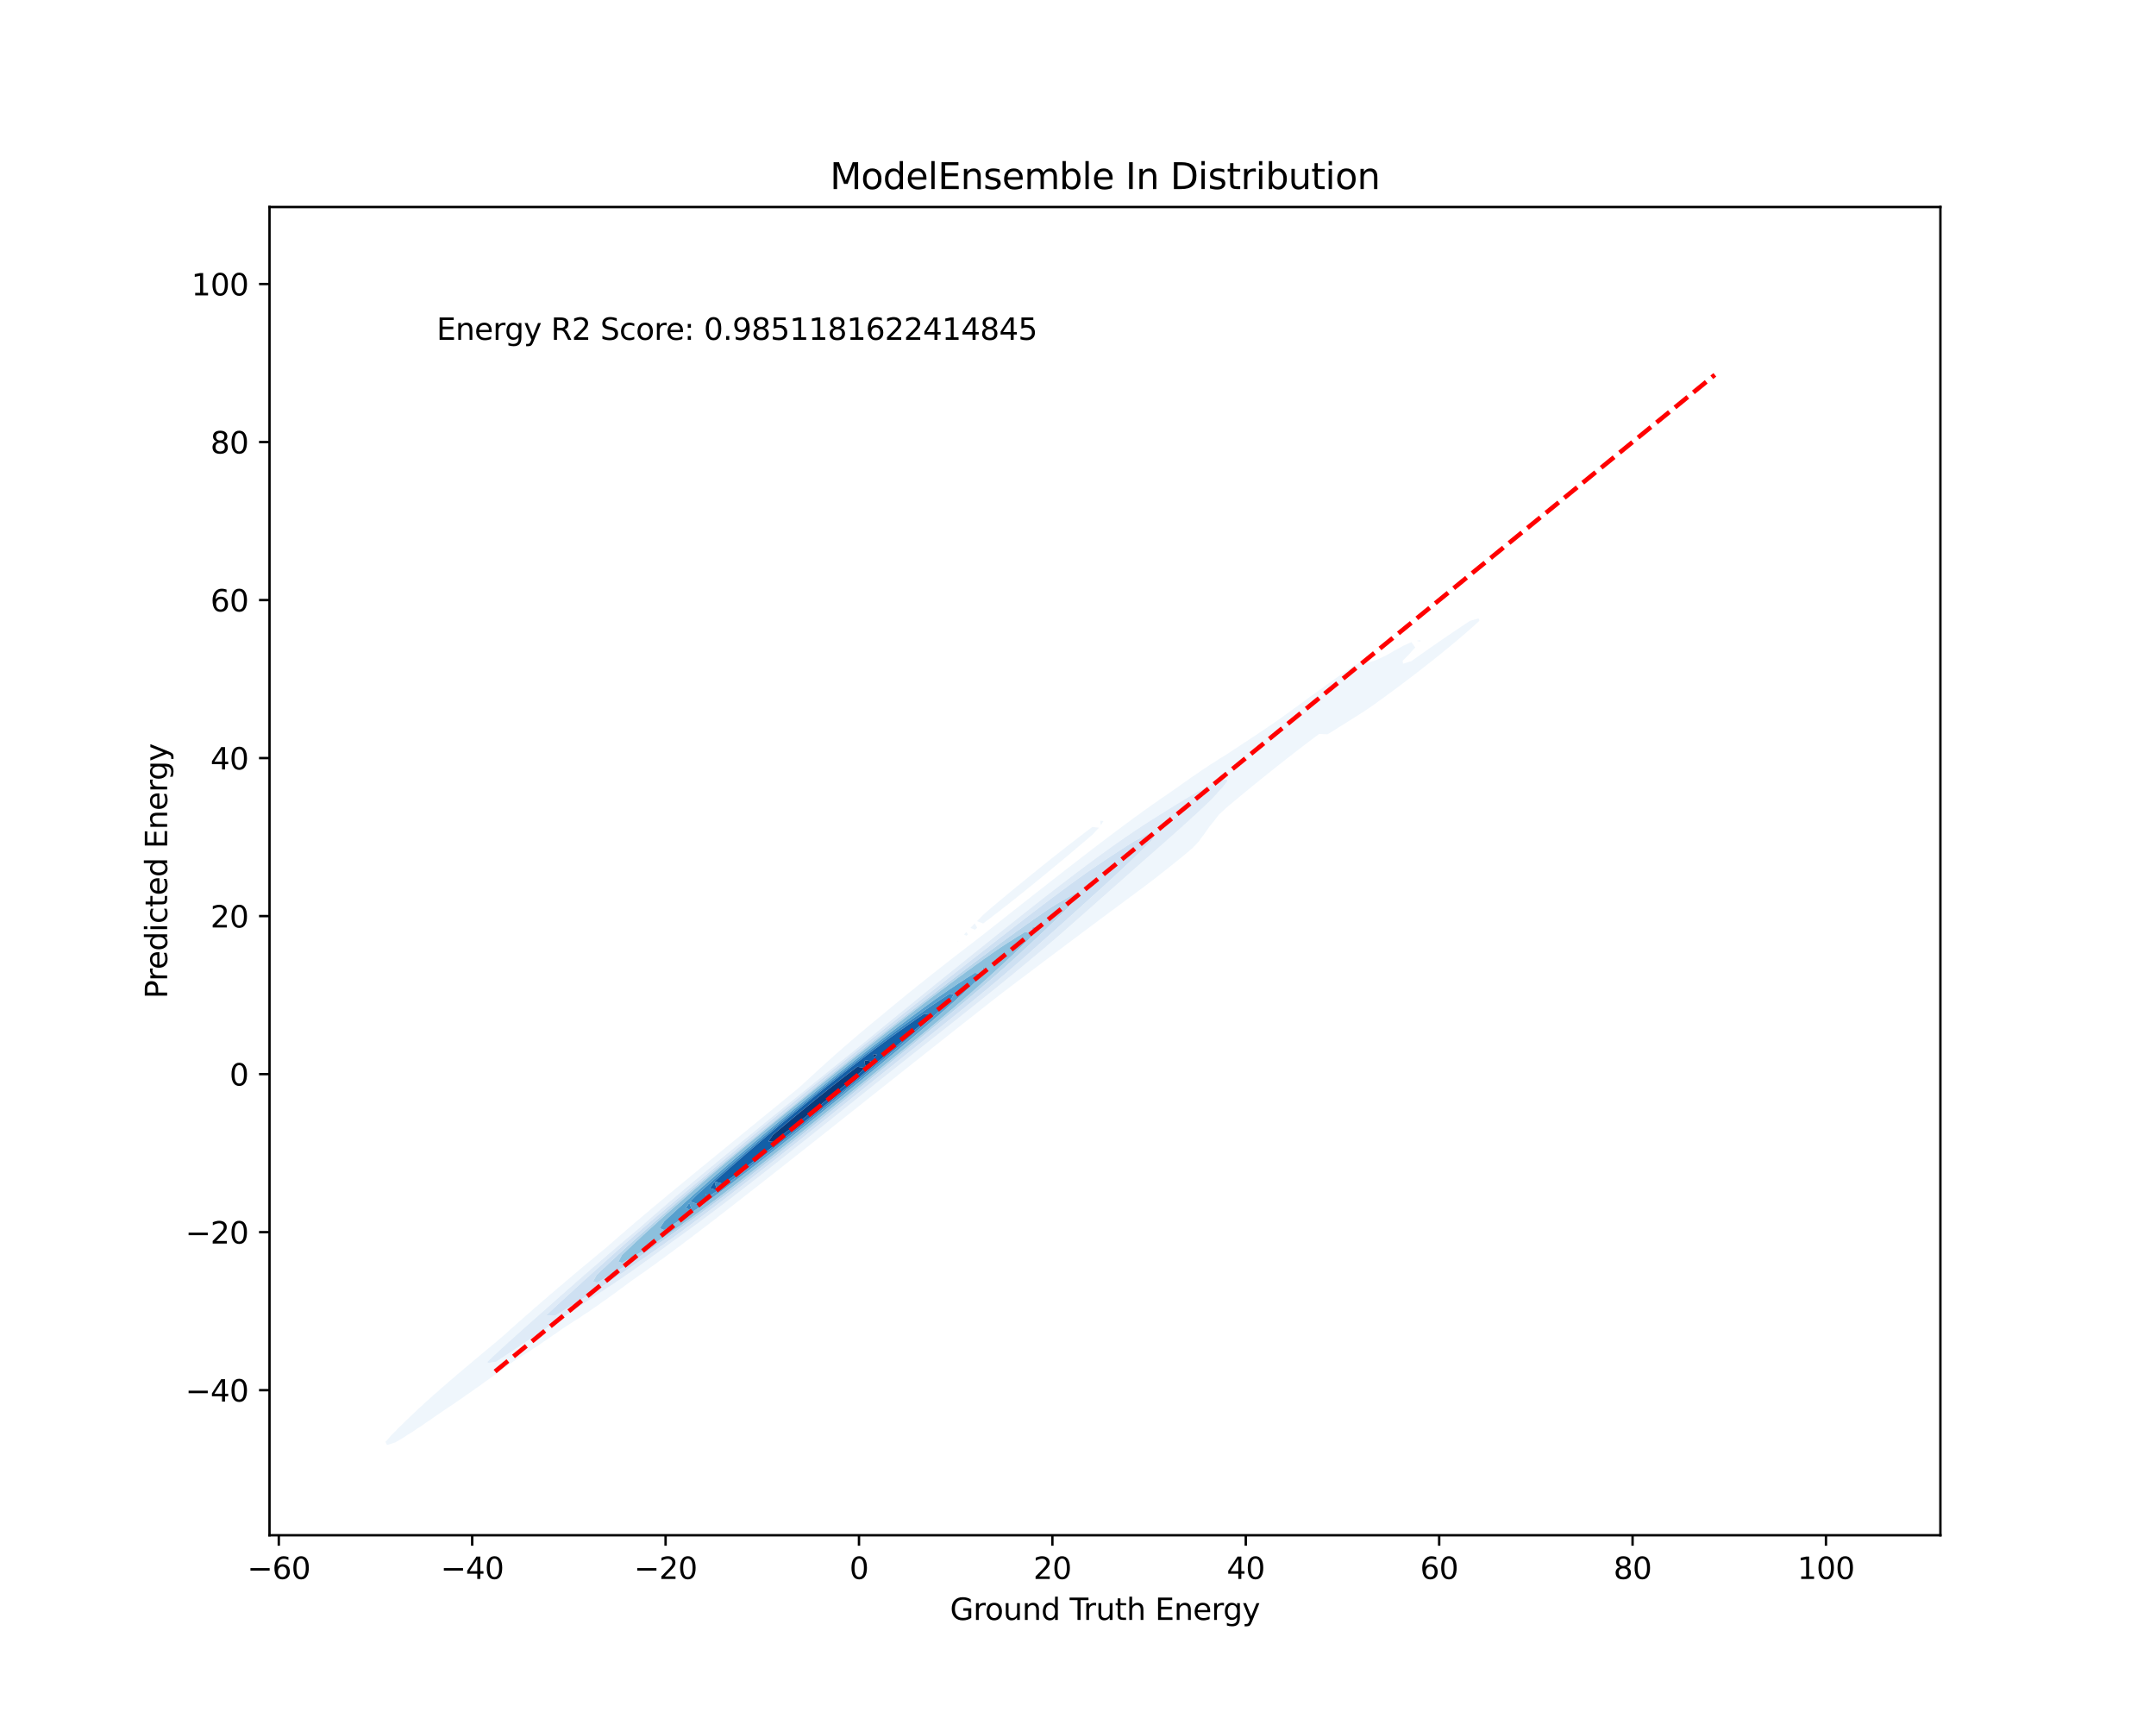 <?xml version="1.0" encoding="utf-8" standalone="no"?>
<!DOCTYPE svg PUBLIC "-//W3C//DTD SVG 1.1//EN"
  "http://www.w3.org/Graphics/SVG/1.1/DTD/svg11.dtd">
<svg xmlns:xlink="http://www.w3.org/1999/xlink" width="720pt" height="576pt" viewBox="0 0 720 576" xmlns="http://www.w3.org/2000/svg" version="1.1">
 <defs>
  <style type="text/css">*{stroke-linejoin: round; stroke-linecap: butt}</style>
 </defs>
 <g id="figure_1">
  <g id="patch_1">
   <path d="M 0 576 
L 720 576 
L 720 0 
L 0 0 
z
" style="fill: #ffffff"/>
  </g>
  <g id="axes_1">
   <g id="patch_2">
    <path d="M 90 512.64 
L 648 512.64 
L 648 69.12 
L 90 69.12 
z
" style="fill: #ffffff"/>
   </g>
   <g id="QuadContourSet_1">
    <path d="M 129.256 482.506 
L 132.06 481.634 
L 132.342 481.438 
L 134.864 479.96 
L 135.937 479.209 
L 137.668 478.18 
L 139.375 476.98 
L 140.472 476.318 
L 142.694 474.751 
L 143.276 474.395 
L 145.924 472.523 
L 146.08 472.425 
L 148.884 470.534 
L 149.203 470.294 
L 151.688 468.665 
L 152.487 468.065 
L 154.492 466.743 
L 155.705 465.836 
L 157.296 464.782 
L 158.873 463.608 
L 160.101 462.792 
L 162.005 461.379 
L 162.905 460.781 
L 165.114 459.15 
L 165.709 458.755 
L 168.208 456.921 
L 168.513 456.719 
L 171.295 454.693 
L 171.317 454.678 
L 174.121 452.934 
L 174.775 452.464 
L 176.925 451.147 
L 178.198 450.235 
L 179.729 449.299 
L 181.538 448.006 
L 182.533 447.398 
L 184.805 445.778 
L 185.337 445.452 
L 188.007 443.549 
L 188.141 443.467 
L 190.945 441.66 
L 191.41 441.32 
L 193.749 439.885 
L 194.83 439.091 
L 196.553 438.021 
L 198.125 436.863 
L 199.357 436.087 
L 201.322 434.634 
L 202.161 434.099 
L 204.443 432.405 
L 204.965 432.068 
L 207.503 430.176 
L 207.769 430.003 
L 210.516 427.948 
L 210.573 427.91 
L 213.377 425.941 
L 213.664 425.719 
L 216.181 423.987 
L 216.822 423.49 
L 218.985 421.986 
L 219.92 421.262 
L 221.789 419.949 
L 222.969 419.033 
L 224.593 417.881 
L 225.977 416.804 
L 227.397 415.788 
L 228.954 414.575 
L 230.201 413.675 
L 231.903 412.347 
L 233.005 411.544 
L 234.83 410.118 
L 235.809 409.399 
L 237.739 407.889 
L 238.613 407.242 
L 240.632 405.66 
L 241.417 405.075 
L 243.513 403.432 
L 244.221 402.9 
L 246.382 401.203 
L 247.025 400.717 
L 249.242 398.974 
L 249.829 398.528 
L 252.095 396.745 
L 252.633 396.333 
L 254.94 394.517 
L 255.437 394.134 
L 257.78 392.288 
L 258.241 391.931 
L 260.615 390.059 
L 261.045 389.724 
L 263.445 387.83 
L 263.849 387.514 
L 266.272 385.602 
L 266.653 385.302 
L 269.096 383.373 
L 269.457 383.088 
L 271.916 381.144 
L 272.261 380.871 
L 274.735 378.915 
L 275.065 378.653 
L 277.551 376.687 
L 277.869 376.434 
L 280.366 374.458 
L 280.673 374.213 
L 283.179 372.229 
L 283.477 371.992 
L 285.992 370 
L 286.281 369.77 
L 288.804 367.772 
L 289.085 367.548 
L 291.616 365.543 
L 291.889 365.325 
L 294.427 363.314 
L 294.693 363.103 
L 297.24 361.085 
L 297.497 360.882 
L 300.053 358.857 
L 300.302 358.66 
L 302.867 356.628 
L 303.106 356.44 
L 305.682 354.399 
L 305.91 354.22 
L 308.499 352.17 
L 308.714 352.002 
L 311.317 349.942 
L 311.518 349.785 
L 314.138 347.713 
L 314.322 347.569 
L 316.96 345.484 
L 317.126 345.355 
L 319.785 343.255 
L 319.93 343.142 
L 322.613 341.027 
L 322.734 340.932 
L 325.444 338.798 
L 325.538 338.724 
L 328.277 336.569 
L 328.342 336.518 
L 331.115 334.341 
L 331.146 334.316 
L 333.95 332.129 
L 333.972 332.112 
L 336.754 329.999 
L 336.905 329.883 
L 339.558 327.873 
L 339.845 327.654 
L 342.362 325.752 
L 342.793 325.426 
L 345.166 323.634 
L 345.746 323.197 
L 347.97 321.52 
L 348.706 320.968 
L 350.774 319.408 
L 351.671 318.739 
L 353.578 317.3 
L 354.641 316.511 
L 356.382 315.194 
L 357.617 314.282 
L 359.186 313.091 
L 360.598 312.053 
L 361.99 310.992 
L 363.585 309.824 
L 364.794 308.896 
L 366.577 307.596 
L 367.598 306.806 
L 369.575 305.367 
L 370.402 304.72 
L 372.577 303.138 
L 373.206 302.64 
L 375.583 300.909 
L 376.01 300.566 
L 378.589 298.681 
L 378.814 298.496 
L 381.59 296.452 
L 381.618 296.428 
L 384.422 294.302 
L 384.524 294.223 
L 387.226 292.132 
L 387.403 291.994 
L 390.03 289.925 
L 390.233 289.766 
L 392.834 287.679 
L 393.014 287.537 
L 395.638 285.392 
L 395.743 285.308 
L 398.365 283.079 
L 398.442 282.98 
L 400.46 280.851 
L 401.246 279.667 
L 402.087 278.622 
L 403.624 276.393 
L 404.05 275.821 
L 405.419 274.164 
L 406.854 272.28 
L 407.139 271.936 
L 409.548 269.707 
L 409.658 269.612 
L 412.219 267.478 
L 412.462 267.27 
L 414.911 265.249 
L 415.266 264.947 
L 417.626 263.021 
L 418.07 262.645 
L 420.366 260.792 
L 420.874 260.366 
L 423.133 258.563 
L 423.678 258.109 
L 425.929 256.334 
L 426.482 255.876 
L 428.754 254.106 
L 429.286 253.667 
L 431.609 251.877 
L 432.09 251.482 
L 434.495 249.648 
L 434.894 249.321 
L 437.412 247.419 
L 437.698 247.184 
L 440.36 245.191 
L 440.503 245.073 
L 443.015 245.191 
L 443.307 245.216 
L 443.345 245.191 
L 446.111 243.487 
L 446.929 242.962 
L 448.915 241.73 
L 450.484 240.733 
L 451.719 239.958 
L 454.022 238.505 
L 454.523 238.185 
L 457.327 236.354 
L 457.432 236.276 
L 460.131 234.352 
L 460.537 234.047 
L 462.935 232.316 
L 463.596 231.818 
L 465.739 230.248 
L 466.61 229.59 
L 468.543 228.149 
L 469.579 227.361 
L 471.347 226.02 
L 472.504 225.132 
L 474.151 223.859 
L 475.386 222.903 
L 476.955 221.665 
L 478.222 220.675 
L 479.759 219.436 
L 481.012 218.446 
L 482.563 217.167 
L 483.751 216.217 
L 485.367 214.852 
L 486.434 213.988 
L 488.171 212.483 
L 489.053 211.76 
L 490.975 210.049 
L 491.597 209.531 
L 493.779 207.536 
L 494.055 207.302 
L 493.779 206.505 
L 490.975 207.284 
L 490.949 207.302 
L 488.171 209.117 
L 487.564 209.531 
L 485.367 210.993 
L 484.248 211.76 
L 482.563 212.903 
L 480.988 213.988 
L 479.759 214.84 
L 477.773 216.217 
L 476.955 216.798 
L 474.598 218.446 
L 474.151 218.772 
L 471.457 220.675 
L 471.347 220.757 
L 468.543 221.638 
L 468.415 220.675 
L 468.543 220.528 
L 470.624 218.446 
L 471.347 217.564 
L 472.63 216.217 
L 471.347 214.424 
L 468.543 215.664 
L 467.601 216.217 
L 465.739 217.211 
L 463.642 218.446 
L 462.935 218.83 
L 460.131 220.165 
L 458.797 220.675 
L 457.327 221.134 
L 454.523 221.09 
L 451.719 222.586 
L 451.285 222.903 
L 448.915 224.493 
L 448.051 225.132 
L 446.111 226.455 
L 444.895 227.361 
L 443.307 228.455 
L 441.791 229.59 
L 440.503 230.481 
L 438.716 231.818 
L 437.698 232.522 
L 435.654 234.047 
L 434.894 234.569 
L 432.59 236.276 
L 432.09 236.616 
L 429.513 238.505 
L 429.286 238.656 
L 426.482 240.665 
L 426.389 240.733 
L 423.678 242.574 
L 423.137 242.962 
L 420.874 244.456 
L 419.827 245.191 
L 418.07 246.319 
L 416.468 247.419 
L 415.266 248.171 
L 413.076 249.648 
L 412.462 250.023 
L 409.671 251.877 
L 409.658 251.885 
L 406.854 253.598 
L 406.145 254.106 
L 404.05 255.389 
L 402.728 256.334 
L 401.246 257.249 
L 399.411 258.563 
L 398.442 259.167 
L 396.179 260.792 
L 395.638 261.133 
L 393.019 263.021 
L 392.834 263.139 
L 390.03 265.102 
L 389.835 265.249 
L 387.226 267.003 
L 386.6 267.478 
L 384.422 268.959 
L 383.438 269.707 
L 381.618 270.96 
L 380.337 271.936 
L 378.814 272.997 
L 377.285 274.164 
L 376.01 275.063 
L 374.273 276.393 
L 373.206 277.154 
L 371.294 278.622 
L 370.402 279.266 
L 368.342 280.851 
L 367.598 281.394 
L 365.413 283.079 
L 364.794 283.537 
L 362.504 285.308 
L 361.99 285.692 
L 359.611 287.537 
L 359.186 287.857 
L 356.731 289.766 
L 356.382 290.032 
L 353.864 291.994 
L 353.578 292.214 
L 351.006 294.223 
L 350.774 294.403 
L 348.157 296.452 
L 347.97 296.598 
L 345.316 298.681 
L 345.166 298.799 
L 342.48 300.909 
L 342.362 301.003 
L 339.649 303.138 
L 339.558 303.211 
L 336.821 305.367 
L 336.754 305.421 
L 333.996 307.596 
L 333.95 307.633 
L 331.172 309.824 
L 331.146 309.845 
L 328.348 312.053 
L 328.342 312.058 
L 325.538 314.219 
L 325.462 314.282 
L 322.734 316.368 
L 322.561 316.511 
L 319.93 318.531 
L 319.68 318.739 
L 317.126 320.711 
L 316.819 320.968 
L 314.322 322.906 
L 313.975 323.197 
L 311.518 325.118 
L 311.152 325.426 
L 308.714 327.347 
L 308.348 327.654 
L 305.91 329.594 
L 305.565 329.883 
L 303.106 331.86 
L 302.806 332.112 
L 300.302 334.148 
L 300.072 334.341 
L 297.497 336.459 
L 297.366 336.569 
L 294.693 338.798 
L 294.693 338.798 
L 291.978 341.027 
L 291.889 341.104 
L 289.294 343.255 
L 289.085 343.439 
L 286.643 345.484 
L 286.281 345.807 
L 284.027 347.713 
L 283.477 348.21 
L 281.45 349.942 
L 280.673 350.65 
L 278.911 352.17 
L 277.869 353.13 
L 276.411 354.399 
L 275.065 355.649 
L 273.949 356.628 
L 272.261 358.205 
L 271.522 358.857 
L 269.457 360.794 
L 269.128 361.085 
L 266.672 363.314 
L 266.653 363.33 
L 263.945 365.543 
L 263.849 365.623 
L 261.217 367.772 
L 261.045 367.916 
L 258.488 370 
L 258.241 370.209 
L 255.758 372.229 
L 255.437 372.5 
L 253.028 374.458 
L 252.633 374.792 
L 250.298 376.687 
L 249.829 377.083 
L 247.568 378.915 
L 247.025 379.375 
L 244.837 381.144 
L 244.221 381.666 
L 242.108 383.373 
L 241.417 383.959 
L 239.38 385.602 
L 238.613 386.252 
L 236.655 387.83 
L 235.809 388.548 
L 233.933 390.059 
L 233.005 390.848 
L 231.215 392.288 
L 230.201 393.151 
L 228.502 394.517 
L 227.397 395.46 
L 225.798 396.745 
L 224.593 397.776 
L 223.102 398.974 
L 221.789 400.101 
L 220.419 401.203 
L 218.985 402.438 
L 217.749 403.432 
L 216.181 404.789 
L 215.098 405.66 
L 213.377 407.157 
L 212.468 407.889 
L 210.573 409.546 
L 209.864 410.118 
L 207.769 411.961 
L 207.29 412.347 
L 204.965 414.405 
L 204.754 414.575 
L 202.189 416.804 
L 202.161 416.829 
L 199.482 419.033 
L 199.357 419.146 
L 196.79 421.262 
L 196.553 421.476 
L 194.112 423.49 
L 193.749 423.82 
L 191.45 425.719 
L 190.945 426.179 
L 188.805 427.948 
L 188.141 428.554 
L 186.178 430.176 
L 185.337 430.944 
L 183.57 432.405 
L 182.533 433.351 
L 180.981 434.634 
L 179.729 435.775 
L 178.412 436.863 
L 176.925 438.217 
L 175.865 439.091 
L 174.121 440.678 
L 173.342 441.32 
L 171.317 443.16 
L 170.844 443.549 
L 168.513 445.665 
L 168.376 445.778 
L 165.779 448.006 
L 165.709 448.069 
L 163.094 450.235 
L 162.905 450.405 
L 160.418 452.464 
L 160.101 452.749 
L 157.752 454.693 
L 157.296 455.105 
L 155.102 456.921 
L 154.492 457.477 
L 152.471 459.15 
L 151.688 459.868 
L 149.864 461.379 
L 148.884 462.285 
L 147.289 463.608 
L 146.08 464.736 
L 144.755 465.836 
L 143.276 467.23 
L 142.271 468.065 
L 140.472 469.778 
L 139.853 470.294 
L 137.668 472.398 
L 137.519 472.523 
L 135.17 474.751 
L 134.864 475.092 
L 132.875 476.98 
L 132.06 477.907 
L 130.705 479.209 
L 129.256 480.895 
L 128.698 481.438 
z
M 162.783 454.693 
L 162.905 454.586 
L 165.137 452.464 
L 165.709 451.962 
L 167.539 450.235 
L 168.513 449.383 
L 169.98 448.006 
L 171.317 446.838 
L 172.451 445.778 
L 174.121 444.319 
L 174.946 443.549 
L 176.925 441.819 
L 177.46 441.32 
L 179.729 439.334 
L 179.989 439.091 
L 182.53 436.863 
L 182.533 436.861 
L 185.019 434.634 
L 185.337 434.367 
L 187.521 432.405 
L 188.141 431.886 
L 190.038 430.176 
L 190.945 429.415 
L 192.57 427.948 
L 193.749 426.956 
L 195.116 425.719 
L 196.553 424.51 
L 197.678 423.49 
L 199.357 422.077 
L 200.256 421.262 
L 202.161 419.659 
L 202.85 419.033 
L 204.965 417.255 
L 205.461 416.804 
L 207.769 414.866 
L 208.09 414.575 
L 210.573 412.492 
L 210.734 412.347 
L 213.377 410.132 
L 213.393 410.118 
L 215.926 407.889 
L 216.181 407.681 
L 218.473 405.66 
L 218.985 405.243 
L 221.048 403.432 
L 221.789 402.829 
L 223.65 401.203 
L 224.593 400.436 
L 226.273 398.974 
L 227.397 398.062 
L 228.916 396.745 
L 230.201 395.703 
L 231.575 394.517 
L 233.005 393.357 
L 234.248 392.288 
L 235.809 391.024 
L 236.934 390.059 
L 238.613 388.7 
L 239.63 387.83 
L 241.417 386.384 
L 242.335 385.602 
L 244.221 384.076 
L 245.049 383.373 
L 247.025 381.774 
L 247.769 381.144 
L 249.829 379.478 
L 250.496 378.915 
L 252.633 377.187 
L 253.228 376.687 
L 255.437 374.901 
L 255.966 374.458 
L 258.241 372.618 
L 258.707 372.229 
L 261.045 370.34 
L 261.454 370 
L 263.849 368.065 
L 264.203 367.772 
L 266.653 365.793 
L 266.957 365.543 
L 269.457 363.524 
L 269.713 363.314 
L 272.261 361.257 
L 272.472 361.085 
L 275.065 358.993 
L 275.234 358.857 
L 277.869 356.731 
L 277.998 356.628 
L 280.673 354.471 
L 280.763 354.399 
L 283.477 352.213 
L 283.53 352.17 
L 286.281 349.955 
L 286.298 349.942 
L 289.031 347.713 
L 289.085 347.669 
L 291.737 345.484 
L 291.889 345.36 
L 294.45 343.255 
L 294.693 343.057 
L 297.17 341.027 
L 297.497 340.761 
L 299.897 338.798 
L 300.302 338.47 
L 302.632 336.569 
L 303.106 336.185 
L 305.372 334.341 
L 305.91 333.906 
L 308.119 332.112 
L 308.714 331.632 
L 310.872 329.883 
L 311.518 329.363 
L 313.63 327.654 
L 314.322 327.097 
L 316.393 325.426 
L 317.126 324.836 
L 319.161 323.197 
L 319.93 322.579 
L 321.934 320.968 
L 322.734 320.325 
L 324.71 318.739 
L 325.538 318.075 
L 327.492 316.511 
L 328.342 315.829 
L 330.278 314.282 
L 331.146 313.587 
L 333.07 312.053 
L 333.95 311.349 
L 335.869 309.824 
L 336.754 309.117 
L 338.675 307.596 
L 339.558 306.891 
L 341.491 305.367 
L 342.362 304.674 
L 344.319 303.138 
L 345.166 302.465 
L 347.16 300.909 
L 347.97 300.268 
L 350.018 298.681 
L 350.774 298.085 
L 352.895 296.452 
L 353.578 295.916 
L 355.796 294.223 
L 356.382 293.765 
L 358.724 291.994 
L 359.186 291.635 
L 361.683 289.766 
L 361.99 289.529 
L 364.68 287.537 
L 364.794 287.449 
L 367.598 285.393 
L 367.721 285.308 
L 370.402 283.362 
L 370.819 283.079 
L 373.206 281.369 
L 373.982 280.851 
L 376.01 279.416 
L 377.221 278.622 
L 378.814 277.51 
L 380.546 276.393 
L 381.618 275.654 
L 383.971 274.164 
L 384.422 273.857 
L 387.226 272.102 
L 387.5 271.936 
L 390.03 270.342 
L 391.087 269.707 
L 392.834 268.609 
L 394.727 267.478 
L 395.638 266.906 
L 398.425 265.249 
L 398.442 265.239 
L 401.246 263.667 
L 402.415 263.021 
L 404.05 262.091 
L 406.393 260.792 
L 406.854 260.526 
L 409.658 260.265 
L 409.945 260.792 
L 409.658 261.109 
L 408.187 263.021 
L 406.854 264.443 
L 406.195 265.249 
L 404.05 267.478 
L 404.05 267.478 
L 401.707 269.707 
L 401.246 270.111 
L 399.313 271.936 
L 398.442 272.7 
L 396.879 274.164 
L 395.638 275.252 
L 394.411 276.393 
L 392.834 277.774 
L 391.916 278.622 
L 390.03 280.271 
L 389.399 280.851 
L 387.226 282.751 
L 386.866 283.079 
L 384.422 285.216 
L 384.321 285.308 
L 381.792 287.537 
L 381.618 287.687 
L 379.277 289.766 
L 378.814 290.167 
L 376.761 291.994 
L 376.01 292.648 
L 374.246 294.223 
L 373.206 295.131 
L 371.731 296.452 
L 370.402 297.614 
L 369.216 298.681 
L 367.598 300.098 
L 366.699 300.909 
L 364.794 302.58 
L 364.177 303.138 
L 361.99 305.056 
L 361.648 305.367 
L 359.186 307.523 
L 359.106 307.596 
L 356.58 309.824 
L 356.382 309.988 
L 354.035 312.053 
L 353.578 312.429 
L 351.456 314.282 
L 350.774 314.839 
L 348.845 316.511 
L 347.97 317.222 
L 346.204 318.739 
L 345.166 319.581 
L 343.537 320.968 
L 342.362 321.917 
L 340.847 323.197 
L 339.558 324.233 
L 338.134 325.426 
L 336.754 326.532 
L 335.403 327.654 
L 333.95 328.816 
L 332.654 329.883 
L 331.146 331.085 
L 329.89 332.112 
L 328.342 333.343 
L 327.113 334.341 
L 325.538 335.59 
L 324.324 336.569 
L 322.734 337.829 
L 321.525 338.798 
L 319.93 340.059 
L 318.717 341.027 
L 317.126 342.284 
L 315.904 343.255 
L 314.322 344.504 
L 313.086 345.484 
L 311.518 346.722 
L 310.267 347.713 
L 308.714 348.939 
L 307.448 349.942 
L 305.91 351.156 
L 304.631 352.17 
L 303.106 353.376 
L 301.818 354.399 
L 300.302 355.599 
L 299.011 356.628 
L 297.497 357.826 
L 296.211 358.857 
L 294.693 360.059 
L 293.416 361.085 
L 291.889 362.297 
L 290.628 363.314 
L 289.085 364.54 
L 287.845 365.543 
L 286.281 366.786 
L 285.066 367.772 
L 283.477 369.035 
L 282.288 370 
L 280.673 371.285 
L 279.509 372.229 
L 277.869 373.534 
L 276.729 374.458 
L 275.065 375.78 
L 273.945 376.687 
L 272.261 378.024 
L 271.155 378.915 
L 269.457 380.262 
L 268.359 381.144 
L 266.653 382.495 
L 265.554 383.373 
L 263.849 384.721 
L 262.741 385.602 
L 261.045 386.94 
L 259.917 387.83 
L 258.241 389.15 
L 257.082 390.059 
L 255.437 391.352 
L 254.234 392.288 
L 252.633 393.544 
L 251.373 394.517 
L 249.829 395.725 
L 248.497 396.745 
L 247.025 397.894 
L 245.604 398.974 
L 244.221 400.051 
L 242.692 401.203 
L 241.417 402.193 
L 239.758 403.432 
L 238.613 404.319 
L 236.799 405.66 
L 235.809 406.425 
L 233.811 407.889 
L 233.005 408.51 
L 230.789 410.118 
L 230.201 410.569 
L 227.726 412.347 
L 227.397 412.599 
L 224.616 414.575 
L 224.593 414.593 
L 221.789 416.677 
L 221.605 416.804 
L 218.985 418.75 
L 218.57 419.033 
L 216.181 420.798 
L 215.495 421.262 
L 213.377 422.818 
L 212.369 423.49 
L 210.573 424.805 
L 209.185 425.719 
L 207.769 426.751 
L 205.931 427.948 
L 204.965 428.648 
L 202.592 430.176 
L 202.161 430.488 
L 199.357 432.316 
L 199.215 432.405 
L 196.553 434.231 
L 195.913 434.634 
L 193.749 436.12 
L 192.572 436.863 
L 190.945 437.983 
L 189.196 439.091 
L 188.141 439.822 
L 185.789 441.32 
L 185.337 441.635 
L 182.533 443.446 
L 182.372 443.549 
L 179.729 445.315 
L 179.017 445.778 
L 176.925 447.196 
L 175.688 448.006 
L 174.121 449.082 
L 172.37 450.235 
L 171.317 450.965 
L 169.049 452.464 
L 168.513 452.839 
L 165.709 454.693 
L 165.709 454.693 
L 162.905 455.128 
z
M 319.93 314.349 
L 320.018 314.282 
L 319.93 314.152 
L 319.808 314.282 
z
M 322.734 312.445 
L 323.242 312.053 
L 322.734 311.203 
L 321.922 312.053 
z
M 325.538 310.443 
L 326.328 309.824 
L 325.538 308.327 
L 324.088 309.824 
z
M 328.342 308.37 
L 329.321 307.596 
L 331.146 306.244 
L 332.244 305.367 
L 333.95 304.076 
L 335.114 303.138 
L 336.754 301.875 
L 337.943 300.909 
L 339.558 299.646 
L 340.739 298.681 
L 342.362 297.393 
L 343.507 296.452 
L 345.166 295.12 
L 346.251 294.223 
L 347.97 292.828 
L 348.975 291.994 
L 350.774 290.52 
L 351.68 289.766 
L 353.578 288.197 
L 354.368 287.537 
L 356.382 285.857 
L 357.037 285.308 
L 359.186 283.5 
L 359.687 283.079 
L 361.99 281.124 
L 362.315 280.851 
L 364.794 278.726 
L 364.918 278.622 
L 366.984 276.393 
L 364.794 276.115 
L 364.435 276.393 
L 361.99 278.232 
L 361.492 278.622 
L 359.186 280.381 
L 358.59 280.851 
L 356.382 282.558 
L 355.724 283.079 
L 353.578 284.759 
L 352.89 285.308 
L 350.774 286.981 
L 350.082 287.537 
L 347.97 289.224 
L 347.299 289.766 
L 345.166 291.484 
L 344.537 291.994 
L 342.362 293.761 
L 341.794 294.223 
L 339.558 296.054 
L 339.071 296.452 
L 336.754 298.363 
L 336.366 298.681 
L 333.95 300.689 
L 333.681 300.909 
L 331.146 303.033 
L 331.018 303.138 
L 328.475 305.367 
L 328.342 305.494 
L 326.281 307.596 
z
M 367.598 275.544 
L 368.509 274.164 
L 367.598 274.033 
L 367.427 274.164 
z
M 474.151 214.23 
L 474.368 213.988 
L 474.151 213.724 
L 473.107 213.988 
z
" clip-path="url(#p295fec3b1c)" style="fill: #eff6fc"/>
    <path d="M 162.905 455.128 
L 165.709 454.693 
L 165.709 454.693 
L 168.513 452.839 
L 169.049 452.464 
L 171.317 450.965 
L 172.37 450.235 
L 174.121 449.082 
L 175.688 448.006 
L 176.925 447.196 
L 179.017 445.778 
L 179.729 445.315 
L 182.372 443.549 
L 182.533 443.446 
L 185.337 441.635 
L 185.789 441.32 
L 188.141 439.822 
L 189.196 439.091 
L 190.945 437.983 
L 192.572 436.863 
L 193.749 436.12 
L 195.913 434.634 
L 196.553 434.231 
L 199.215 432.405 
L 199.357 432.316 
L 202.161 430.488 
L 202.592 430.176 
L 204.965 428.648 
L 205.931 427.948 
L 207.769 426.751 
L 209.185 425.719 
L 210.573 424.805 
L 212.369 423.49 
L 213.377 422.818 
L 215.495 421.262 
L 216.181 420.798 
L 218.57 419.033 
L 218.985 418.75 
L 221.605 416.804 
L 221.789 416.677 
L 224.593 414.593 
L 224.616 414.575 
L 227.397 412.599 
L 227.726 412.347 
L 230.201 410.569 
L 230.789 410.118 
L 233.005 408.51 
L 233.811 407.889 
L 235.809 406.425 
L 236.799 405.66 
L 238.613 404.319 
L 239.758 403.432 
L 241.417 402.193 
L 242.692 401.203 
L 244.221 400.051 
L 245.604 398.974 
L 247.025 397.894 
L 248.497 396.745 
L 249.829 395.725 
L 251.373 394.517 
L 252.633 393.544 
L 254.234 392.288 
L 255.437 391.352 
L 257.082 390.059 
L 258.241 389.15 
L 259.917 387.83 
L 261.045 386.94 
L 262.741 385.602 
L 263.849 384.721 
L 265.554 383.373 
L 266.653 382.495 
L 268.359 381.144 
L 269.457 380.262 
L 271.155 378.915 
L 272.261 378.024 
L 273.945 376.687 
L 275.065 375.78 
L 276.729 374.458 
L 277.869 373.534 
L 279.509 372.229 
L 280.673 371.285 
L 282.288 370 
L 283.477 369.035 
L 285.066 367.772 
L 286.281 366.786 
L 287.845 365.543 
L 289.085 364.54 
L 290.628 363.314 
L 291.889 362.297 
L 293.416 361.085 
L 294.693 360.059 
L 296.211 358.857 
L 297.497 357.826 
L 299.011 356.628 
L 300.302 355.599 
L 301.818 354.399 
L 303.106 353.376 
L 304.631 352.17 
L 305.91 351.156 
L 307.448 349.942 
L 308.714 348.939 
L 310.267 347.713 
L 311.518 346.722 
L 313.086 345.484 
L 314.322 344.504 
L 315.904 343.255 
L 317.126 342.284 
L 318.717 341.027 
L 319.93 340.059 
L 321.525 338.798 
L 322.734 337.829 
L 324.324 336.569 
L 325.538 335.59 
L 327.113 334.341 
L 328.342 333.343 
L 329.89 332.112 
L 331.146 331.085 
L 332.654 329.883 
L 333.95 328.816 
L 335.403 327.654 
L 336.754 326.532 
L 338.134 325.426 
L 339.558 324.233 
L 340.847 323.197 
L 342.362 321.917 
L 343.537 320.968 
L 345.166 319.581 
L 346.204 318.739 
L 347.97 317.222 
L 348.845 316.511 
L 350.774 314.839 
L 351.456 314.282 
L 353.578 312.429 
L 354.035 312.053 
L 356.382 309.988 
L 356.58 309.824 
L 359.106 307.596 
L 359.186 307.523 
L 361.648 305.367 
L 361.99 305.056 
L 364.177 303.138 
L 364.794 302.58 
L 366.699 300.909 
L 367.598 300.098 
L 369.216 298.681 
L 370.402 297.614 
L 371.731 296.452 
L 373.206 295.131 
L 374.246 294.223 
L 376.01 292.648 
L 376.761 291.994 
L 378.814 290.167 
L 379.277 289.766 
L 381.618 287.687 
L 381.792 287.537 
L 384.321 285.308 
L 384.422 285.216 
L 386.866 283.079 
L 387.226 282.751 
L 389.399 280.851 
L 390.03 280.271 
L 391.916 278.622 
L 392.834 277.774 
L 394.411 276.393 
L 395.638 275.252 
L 396.879 274.164 
L 398.442 272.7 
L 399.313 271.936 
L 401.246 270.111 
L 401.707 269.707 
L 404.05 267.478 
L 404.05 267.478 
L 406.195 265.249 
L 406.854 264.443 
L 408.187 263.021 
L 409.658 261.109 
L 409.945 260.792 
L 409.658 260.265 
L 406.854 260.526 
L 406.393 260.792 
L 404.05 262.091 
L 402.415 263.021 
L 401.246 263.667 
L 398.442 265.239 
L 398.425 265.249 
L 395.638 266.906 
L 394.727 267.478 
L 392.834 268.609 
L 391.087 269.707 
L 390.03 270.342 
L 387.5 271.936 
L 387.226 272.102 
L 384.422 273.857 
L 383.971 274.164 
L 381.618 275.654 
L 380.546 276.393 
L 378.814 277.51 
L 377.221 278.622 
L 376.01 279.416 
L 373.982 280.851 
L 373.206 281.369 
L 370.819 283.079 
L 370.402 283.362 
L 367.721 285.308 
L 367.598 285.393 
L 364.794 287.449 
L 364.68 287.537 
L 361.99 289.529 
L 361.683 289.766 
L 359.186 291.635 
L 358.724 291.994 
L 356.382 293.765 
L 355.796 294.223 
L 353.578 295.916 
L 352.895 296.452 
L 350.774 298.085 
L 350.018 298.681 
L 347.97 300.268 
L 347.16 300.909 
L 345.166 302.465 
L 344.319 303.138 
L 342.362 304.674 
L 341.491 305.367 
L 339.558 306.891 
L 338.675 307.596 
L 336.754 309.117 
L 335.869 309.824 
L 333.95 311.349 
L 333.07 312.053 
L 331.146 313.587 
L 330.278 314.282 
L 328.342 315.829 
L 327.492 316.511 
L 325.538 318.075 
L 324.71 318.739 
L 322.734 320.325 
L 321.934 320.968 
L 319.93 322.579 
L 319.161 323.197 
L 317.126 324.836 
L 316.393 325.426 
L 314.322 327.097 
L 313.63 327.654 
L 311.518 329.363 
L 310.872 329.883 
L 308.714 331.632 
L 308.119 332.112 
L 305.91 333.906 
L 305.372 334.341 
L 303.106 336.185 
L 302.632 336.569 
L 300.302 338.47 
L 299.897 338.798 
L 297.497 340.761 
L 297.17 341.027 
L 294.693 343.057 
L 294.45 343.255 
L 291.889 345.36 
L 291.737 345.484 
L 289.085 347.669 
L 289.031 347.713 
L 286.298 349.942 
L 286.281 349.955 
L 283.53 352.17 
L 283.477 352.213 
L 280.763 354.399 
L 280.673 354.471 
L 277.998 356.628 
L 277.869 356.731 
L 275.234 358.857 
L 275.065 358.993 
L 272.472 361.085 
L 272.261 361.257 
L 269.713 363.314 
L 269.457 363.524 
L 266.957 365.543 
L 266.653 365.793 
L 264.203 367.772 
L 263.849 368.065 
L 261.454 370 
L 261.045 370.34 
L 258.707 372.229 
L 258.241 372.618 
L 255.966 374.458 
L 255.437 374.901 
L 253.228 376.687 
L 252.633 377.187 
L 250.496 378.915 
L 249.829 379.478 
L 247.769 381.144 
L 247.025 381.774 
L 245.049 383.373 
L 244.221 384.076 
L 242.335 385.602 
L 241.417 386.384 
L 239.63 387.83 
L 238.613 388.7 
L 236.934 390.059 
L 235.809 391.024 
L 234.248 392.288 
L 233.005 393.357 
L 231.575 394.517 
L 230.201 395.703 
L 228.916 396.745 
L 227.397 398.062 
L 226.273 398.974 
L 224.593 400.436 
L 223.65 401.203 
L 221.789 402.829 
L 221.048 403.432 
L 218.985 405.243 
L 218.473 405.66 
L 216.181 407.681 
L 215.926 407.889 
L 213.393 410.118 
L 213.377 410.132 
L 210.734 412.347 
L 210.573 412.492 
L 208.09 414.575 
L 207.769 414.866 
L 205.461 416.804 
L 204.965 417.255 
L 202.85 419.033 
L 202.161 419.659 
L 200.256 421.262 
L 199.357 422.077 
L 197.678 423.49 
L 196.553 424.51 
L 195.116 425.719 
L 193.749 426.956 
L 192.57 427.948 
L 190.945 429.415 
L 190.038 430.176 
L 188.141 431.886 
L 187.521 432.405 
L 185.337 434.367 
L 185.019 434.634 
L 182.533 436.861 
L 182.53 436.863 
L 179.989 439.091 
L 179.729 439.334 
L 177.46 441.32 
L 176.925 441.819 
L 174.946 443.549 
L 174.121 444.319 
L 172.451 445.778 
L 171.317 446.838 
L 169.98 448.006 
L 168.513 449.383 
L 167.539 450.235 
L 165.709 451.962 
L 165.137 452.464 
L 162.905 454.586 
L 162.783 454.693 
z
M 182.519 439.091 
L 182.533 439.08 
L 184.901 436.863 
L 185.337 436.48 
L 187.301 434.634 
L 188.141 433.894 
L 189.719 432.405 
L 190.945 431.323 
L 192.155 430.176 
L 193.749 428.766 
L 194.609 427.948 
L 196.553 426.223 
L 197.081 425.719 
L 199.357 423.696 
L 199.572 423.49 
L 202.064 421.262 
L 202.161 421.18 
L 204.526 419.033 
L 204.965 418.664 
L 207.014 416.804 
L 207.769 416.17 
L 209.529 414.575 
L 210.573 413.7 
L 212.07 412.347 
L 213.377 411.251 
L 214.634 410.118 
L 216.181 408.824 
L 217.222 407.889 
L 218.985 406.417 
L 219.831 405.66 
L 221.789 404.029 
L 222.459 403.432 
L 224.593 401.657 
L 225.104 401.203 
L 227.397 399.299 
L 227.765 398.974 
L 230.201 396.955 
L 230.44 396.745 
L 233.005 394.623 
L 233.126 394.517 
L 235.809 392.3 
L 235.823 392.288 
L 238.436 390.059 
L 238.613 389.916 
L 241.053 387.83 
L 241.417 387.535 
L 243.687 385.602 
L 244.221 385.169 
L 246.336 383.373 
L 247.025 382.816 
L 249 381.144 
L 249.829 380.473 
L 251.676 378.915 
L 252.633 378.141 
L 254.363 376.687 
L 255.437 375.818 
L 257.061 374.458 
L 258.241 373.504 
L 259.769 372.229 
L 261.045 371.197 
L 262.485 370 
L 263.849 368.898 
L 265.211 367.772 
L 266.653 366.607 
L 267.945 365.543 
L 269.457 364.322 
L 270.686 363.314 
L 272.261 362.043 
L 273.435 361.085 
L 275.065 359.771 
L 276.192 358.857 
L 277.869 357.504 
L 278.955 356.628 
L 280.673 355.243 
L 281.724 354.399 
L 283.477 352.987 
L 284.499 352.17 
L 286.281 350.736 
L 287.281 349.942 
L 289.085 348.49 
L 290.068 347.713 
L 291.889 346.248 
L 292.861 345.484 
L 294.693 344.011 
L 295.659 343.255 
L 297.497 341.778 
L 298.463 341.027 
L 300.302 339.55 
L 301.271 338.798 
L 303.106 337.325 
L 304.085 336.569 
L 305.91 335.105 
L 306.903 334.341 
L 308.714 332.888 
L 309.726 332.112 
L 311.518 330.676 
L 312.554 329.883 
L 314.322 328.467 
L 315.387 327.654 
L 317.126 326.262 
L 318.225 325.426 
L 319.93 324.061 
L 321.067 323.197 
L 322.734 321.864 
L 323.915 320.968 
L 325.538 319.671 
L 326.767 318.739 
L 328.342 317.482 
L 329.625 316.511 
L 331.146 315.298 
L 332.49 314.282 
L 333.95 313.119 
L 335.362 312.053 
L 336.754 310.947 
L 338.242 309.824 
L 339.558 308.782 
L 341.134 307.596 
L 342.362 306.626 
L 344.039 305.367 
L 345.166 304.48 
L 346.961 303.138 
L 347.97 302.348 
L 349.903 300.909 
L 350.774 300.232 
L 352.872 298.681 
L 353.578 298.135 
L 355.871 296.452 
L 356.382 296.06 
L 358.908 294.223 
L 359.186 294.012 
L 361.99 291.995 
L 361.992 291.994 
L 364.794 290.054 
L 365.229 289.766 
L 367.598 288.149 
L 368.53 287.537 
L 370.402 286.278 
L 371.895 285.308 
L 373.206 284.438 
L 375.323 283.079 
L 376.01 282.629 
L 378.814 280.851 
L 378.814 280.851 
L 381.618 279.386 
L 383.039 278.622 
L 384.422 277.897 
L 385.974 278.622 
L 384.422 280.833 
L 384.411 280.851 
L 382.17 283.079 
L 381.618 283.596 
L 379.876 285.308 
L 378.814 286.296 
L 377.544 287.537 
L 376.01 288.957 
L 375.18 289.766 
L 373.206 291.588 
L 372.788 291.994 
L 370.402 294.194 
L 370.373 294.223 
L 367.927 296.452 
L 367.598 296.742 
L 365.478 298.681 
L 364.794 299.285 
L 363.027 300.909 
L 361.99 301.827 
L 360.571 303.138 
L 359.186 304.365 
L 358.108 305.367 
L 356.382 306.895 
L 355.632 307.596 
L 353.578 309.412 
L 353.137 309.824 
L 350.774 311.909 
L 350.621 312.053 
L 348.116 314.282 
L 347.97 314.407 
L 345.638 316.511 
L 345.166 316.914 
L 343.132 318.739 
L 342.362 319.393 
L 340.595 320.968 
L 339.558 321.841 
L 338.026 323.197 
L 336.754 324.258 
L 335.425 325.426 
L 333.95 326.646 
L 332.792 327.654 
L 331.146 329.006 
L 330.13 329.883 
L 328.342 331.34 
L 327.441 332.112 
L 325.538 333.651 
L 324.727 334.341 
L 322.734 335.944 
L 321.992 336.569 
L 319.93 338.22 
L 319.241 338.798 
L 317.126 340.484 
L 316.475 341.027 
L 314.322 342.739 
L 313.699 343.255 
L 311.518 344.987 
L 310.916 345.484 
L 308.714 347.231 
L 308.13 347.713 
L 305.91 349.474 
L 305.342 349.942 
L 303.106 351.717 
L 302.554 352.17 
L 300.302 353.961 
L 299.769 354.399 
L 297.497 356.209 
L 296.988 356.628 
L 294.693 358.459 
L 294.21 358.857 
L 291.889 360.713 
L 291.436 361.085 
L 289.085 362.969 
L 288.666 363.314 
L 286.281 365.228 
L 285.899 365.543 
L 283.477 367.488 
L 283.133 367.772 
L 280.673 369.749 
L 280.367 370 
L 277.869 372.008 
L 277.6 372.229 
L 275.065 374.265 
L 274.83 374.458 
L 272.261 376.519 
L 272.055 376.687 
L 269.457 378.768 
L 269.275 378.915 
L 266.653 381.011 
L 266.488 381.144 
L 263.849 383.247 
L 263.692 383.373 
L 261.045 385.475 
L 260.886 385.602 
L 258.241 387.695 
L 258.07 387.83 
L 255.437 389.907 
L 255.243 390.059 
L 252.633 392.109 
L 252.402 392.288 
L 249.829 394.3 
L 249.548 394.517 
L 247.025 396.482 
L 246.679 396.745 
L 244.221 398.651 
L 243.794 398.974 
L 241.417 400.808 
L 240.89 401.203 
L 238.613 402.952 
L 237.965 403.432 
L 235.809 405.08 
L 235.017 405.66 
L 233.005 407.191 
L 232.042 407.889 
L 230.201 409.283 
L 229.036 410.118 
L 227.397 411.353 
L 225.993 412.347 
L 224.593 413.397 
L 222.909 414.575 
L 221.789 415.411 
L 219.774 416.804 
L 218.985 417.39 
L 216.58 419.033 
L 216.181 419.328 
L 213.377 421.23 
L 213.328 421.262 
L 210.573 423.186 
L 210.098 423.49 
L 207.769 425.107 
L 206.807 425.719 
L 204.965 426.991 
L 203.453 427.948 
L 202.161 428.836 
L 200.036 430.176 
L 199.357 430.642 
L 196.556 432.405 
L 196.553 432.407 
L 193.749 434.127 
L 192.907 434.634 
L 190.945 435.858 
L 189.306 436.863 
L 188.141 437.603 
L 185.755 439.091 
L 185.337 439.362 
L 182.533 439.227 
z
M 387.205 276.393 
L 387.226 276.382 
L 387.254 276.393 
L 387.226 276.437 
z
" clip-path="url(#p295fec3b1c)" style="fill: #dfebf7"/>
    <path d="M 182.533 439.227 
L 185.337 439.362 
L 185.755 439.091 
L 188.141 437.603 
L 189.306 436.863 
L 190.945 435.858 
L 192.907 434.634 
L 193.749 434.127 
L 196.553 432.407 
L 196.556 432.405 
L 199.357 430.642 
L 200.036 430.176 
L 202.161 428.836 
L 203.453 427.948 
L 204.965 426.991 
L 206.807 425.719 
L 207.769 425.107 
L 210.098 423.49 
L 210.573 423.186 
L 213.328 421.262 
L 213.377 421.23 
L 216.181 419.328 
L 216.58 419.033 
L 218.985 417.39 
L 219.774 416.804 
L 221.789 415.411 
L 222.909 414.575 
L 224.593 413.397 
L 225.993 412.347 
L 227.397 411.353 
L 229.036 410.118 
L 230.201 409.283 
L 232.042 407.889 
L 233.005 407.191 
L 235.017 405.66 
L 235.809 405.08 
L 237.965 403.432 
L 238.613 402.952 
L 240.89 401.203 
L 241.417 400.808 
L 243.794 398.974 
L 244.221 398.651 
L 246.679 396.745 
L 247.025 396.482 
L 249.548 394.517 
L 249.829 394.3 
L 252.402 392.288 
L 252.633 392.109 
L 255.243 390.059 
L 255.437 389.907 
L 258.07 387.83 
L 258.241 387.695 
L 260.886 385.602 
L 261.045 385.475 
L 263.692 383.373 
L 263.849 383.247 
L 266.488 381.144 
L 266.653 381.011 
L 269.275 378.915 
L 269.457 378.768 
L 272.055 376.687 
L 272.261 376.519 
L 274.83 374.458 
L 275.065 374.265 
L 277.6 372.229 
L 277.869 372.008 
L 280.367 370 
L 280.673 369.749 
L 283.133 367.772 
L 283.477 367.488 
L 285.899 365.543 
L 286.281 365.228 
L 288.666 363.314 
L 289.085 362.969 
L 291.436 361.085 
L 291.889 360.713 
L 294.21 358.857 
L 294.693 358.459 
L 296.988 356.628 
L 297.497 356.209 
L 299.769 354.399 
L 300.302 353.961 
L 302.554 352.17 
L 303.106 351.717 
L 305.342 349.942 
L 305.91 349.474 
L 308.13 347.713 
L 308.714 347.231 
L 310.916 345.484 
L 311.518 344.987 
L 313.699 343.255 
L 314.322 342.739 
L 316.475 341.027 
L 317.126 340.484 
L 319.241 338.798 
L 319.93 338.22 
L 321.992 336.569 
L 322.734 335.944 
L 324.727 334.341 
L 325.538 333.651 
L 327.441 332.112 
L 328.342 331.34 
L 330.13 329.883 
L 331.146 329.006 
L 332.792 327.654 
L 333.95 326.646 
L 335.425 325.426 
L 336.754 324.258 
L 338.026 323.197 
L 339.558 321.841 
L 340.595 320.968 
L 342.362 319.393 
L 343.132 318.739 
L 345.166 316.914 
L 345.638 316.511 
L 347.97 314.407 
L 348.116 314.282 
L 350.621 312.053 
L 350.774 311.909 
L 353.137 309.824 
L 353.578 309.412 
L 355.632 307.596 
L 356.382 306.895 
L 358.108 305.367 
L 359.186 304.365 
L 360.571 303.138 
L 361.99 301.827 
L 363.027 300.909 
L 364.794 299.285 
L 365.478 298.681 
L 367.598 296.742 
L 367.927 296.452 
L 370.373 294.223 
L 370.402 294.194 
L 372.788 291.994 
L 373.206 291.588 
L 375.18 289.766 
L 376.01 288.957 
L 377.544 287.537 
L 378.814 286.296 
L 379.876 285.308 
L 381.618 283.596 
L 382.17 283.079 
L 384.411 280.851 
L 384.422 280.833 
L 385.974 278.622 
L 384.422 277.897 
L 383.039 278.622 
L 381.618 279.386 
L 378.814 280.851 
L 378.814 280.851 
L 376.01 282.629 
L 375.323 283.079 
L 373.206 284.438 
L 371.895 285.308 
L 370.402 286.278 
L 368.53 287.537 
L 367.598 288.149 
L 365.229 289.766 
L 364.794 290.054 
L 361.992 291.994 
L 361.99 291.995 
L 359.186 294.012 
L 358.908 294.223 
L 356.382 296.06 
L 355.871 296.452 
L 353.578 298.135 
L 352.872 298.681 
L 350.774 300.232 
L 349.903 300.909 
L 347.97 302.348 
L 346.961 303.138 
L 345.166 304.48 
L 344.039 305.367 
L 342.362 306.626 
L 341.134 307.596 
L 339.558 308.782 
L 338.242 309.824 
L 336.754 310.947 
L 335.362 312.053 
L 333.95 313.119 
L 332.49 314.282 
L 331.146 315.298 
L 329.625 316.511 
L 328.342 317.482 
L 326.767 318.739 
L 325.538 319.671 
L 323.915 320.968 
L 322.734 321.864 
L 321.067 323.197 
L 319.93 324.061 
L 318.225 325.426 
L 317.126 326.262 
L 315.387 327.654 
L 314.322 328.467 
L 312.554 329.883 
L 311.518 330.676 
L 309.726 332.112 
L 308.714 332.888 
L 306.903 334.341 
L 305.91 335.105 
L 304.085 336.569 
L 303.106 337.325 
L 301.271 338.798 
L 300.302 339.55 
L 298.463 341.027 
L 297.497 341.778 
L 295.659 343.255 
L 294.693 344.011 
L 292.861 345.484 
L 291.889 346.248 
L 290.068 347.713 
L 289.085 348.49 
L 287.281 349.942 
L 286.281 350.736 
L 284.499 352.17 
L 283.477 352.987 
L 281.724 354.399 
L 280.673 355.243 
L 278.955 356.628 
L 277.869 357.504 
L 276.192 358.857 
L 275.065 359.771 
L 273.435 361.085 
L 272.261 362.043 
L 270.686 363.314 
L 269.457 364.322 
L 267.945 365.543 
L 266.653 366.607 
L 265.211 367.772 
L 263.849 368.898 
L 262.485 370 
L 261.045 371.197 
L 259.769 372.229 
L 258.241 373.504 
L 257.061 374.458 
L 255.437 375.818 
L 254.363 376.687 
L 252.633 378.141 
L 251.676 378.915 
L 249.829 380.473 
L 249 381.144 
L 247.025 382.816 
L 246.336 383.373 
L 244.221 385.169 
L 243.687 385.602 
L 241.417 387.535 
L 241.053 387.83 
L 238.613 389.916 
L 238.436 390.059 
L 235.823 392.288 
L 235.809 392.3 
L 233.126 394.517 
L 233.005 394.623 
L 230.44 396.745 
L 230.201 396.955 
L 227.765 398.974 
L 227.397 399.299 
L 225.104 401.203 
L 224.593 401.657 
L 222.459 403.432 
L 221.789 404.029 
L 219.831 405.66 
L 218.985 406.417 
L 217.222 407.889 
L 216.181 408.824 
L 214.634 410.118 
L 213.377 411.251 
L 212.07 412.347 
L 210.573 413.7 
L 209.529 414.575 
L 207.769 416.17 
L 207.014 416.804 
L 204.965 418.664 
L 204.526 419.033 
L 202.161 421.18 
L 202.064 421.262 
L 199.572 423.49 
L 199.357 423.696 
L 197.081 425.719 
L 196.553 426.223 
L 194.609 427.948 
L 193.749 428.766 
L 192.155 430.176 
L 190.945 431.323 
L 189.719 432.405 
L 188.141 433.894 
L 187.301 434.634 
L 185.337 436.48 
L 184.901 436.863 
L 182.533 439.08 
L 182.519 439.091 
z
M 198.021 427.948 
L 199.236 425.719 
L 199.357 425.612 
L 201.575 423.49 
L 202.161 422.969 
L 203.943 421.262 
L 204.965 420.352 
L 206.342 419.033 
L 207.769 417.763 
L 208.771 416.804 
L 210.573 415.201 
L 211.229 414.575 
L 213.377 412.667 
L 213.714 412.347 
L 216.181 410.16 
L 216.225 410.118 
L 218.712 407.889 
L 218.985 407.661 
L 221.221 405.66 
L 221.789 405.187 
L 223.758 403.432 
L 224.593 402.737 
L 226.323 401.203 
L 227.397 400.311 
L 228.911 398.974 
L 230.201 397.905 
L 231.521 396.745 
L 233.005 395.517 
L 234.15 394.517 
L 235.809 393.145 
L 236.795 392.288 
L 238.613 390.788 
L 239.455 390.059 
L 241.417 388.442 
L 242.127 387.83 
L 244.221 386.107 
L 244.811 385.602 
L 247.025 383.782 
L 247.505 383.373 
L 249.829 381.465 
L 250.208 381.144 
L 252.633 379.156 
L 252.919 378.915 
L 255.437 376.854 
L 255.637 376.687 
L 258.241 374.559 
L 258.362 374.458 
L 261.045 372.269 
L 261.094 372.229 
L 263.817 370 
L 263.849 369.974 
L 266.511 367.772 
L 266.653 367.657 
L 269.22 365.543 
L 269.457 365.351 
L 271.942 363.314 
L 272.261 363.057 
L 274.678 361.085 
L 275.065 360.773 
L 277.427 358.857 
L 277.869 358.5 
L 280.189 356.628 
L 280.673 356.237 
L 282.963 354.399 
L 283.477 353.985 
L 285.75 352.17 
L 286.281 351.742 
L 288.549 349.942 
L 289.085 349.51 
L 291.36 347.713 
L 291.889 347.287 
L 294.182 345.484 
L 294.693 345.073 
L 297.017 343.255 
L 297.497 342.87 
L 299.865 341.027 
L 300.302 340.676 
L 302.724 338.798 
L 303.106 338.491 
L 305.595 336.569 
L 305.91 336.317 
L 308.479 334.341 
L 308.714 334.152 
L 311.375 332.112 
L 311.518 331.997 
L 314.283 329.883 
L 314.322 329.852 
L 317.126 327.699 
L 317.189 327.654 
L 319.93 325.549 
L 320.105 325.426 
L 322.734 323.411 
L 323.04 323.197 
L 325.538 321.288 
L 325.998 320.968 
L 328.342 319.182 
L 328.981 318.739 
L 331.146 317.094 
L 331.991 316.511 
L 333.95 315.026 
L 335.032 314.282 
L 336.754 312.981 
L 338.105 312.053 
L 339.558 310.96 
L 341.214 309.824 
L 342.362 308.964 
L 344.361 307.596 
L 345.166 306.996 
L 347.547 305.367 
L 347.97 305.054 
L 350.774 303.138 
L 350.774 303.138 
L 353.578 301.406 
L 354.492 300.909 
L 356.382 299.763 
L 358.396 298.681 
L 359.186 298.211 
L 359.959 298.681 
L 359.186 299.809 
L 358.441 300.909 
L 356.642 303.138 
L 356.382 303.379 
L 354.392 305.367 
L 353.578 306.122 
L 352.109 307.596 
L 350.774 308.834 
L 349.788 309.824 
L 347.97 311.51 
L 347.43 312.053 
L 345.166 314.147 
L 345.032 314.282 
L 342.643 316.511 
L 342.362 316.755 
L 340.241 318.739 
L 339.558 319.329 
L 337.799 320.968 
L 336.754 321.864 
L 335.315 323.197 
L 333.95 324.359 
L 332.79 325.426 
L 331.146 326.815 
L 330.227 327.654 
L 328.342 329.236 
L 327.627 329.883 
L 325.538 331.625 
L 324.996 332.112 
L 322.734 333.986 
L 322.336 334.341 
L 319.93 336.324 
L 319.652 336.569 
L 317.126 338.642 
L 316.948 338.798 
L 314.322 340.945 
L 314.227 341.027 
L 311.518 343.235 
L 311.494 343.255 
L 308.782 345.484 
L 308.714 345.538 
L 306.078 347.713 
L 305.91 347.846 
L 303.366 349.942 
L 303.106 350.148 
L 300.647 352.17 
L 300.302 352.445 
L 297.926 354.399 
L 297.497 354.74 
L 295.202 356.628 
L 294.693 357.034 
L 292.477 358.857 
L 291.889 359.327 
L 289.752 361.085 
L 289.085 361.62 
L 287.026 363.314 
L 286.281 363.912 
L 284.298 365.543 
L 283.477 366.202 
L 281.568 367.772 
L 280.673 368.491 
L 278.834 370 
L 277.869 370.776 
L 276.095 372.229 
L 275.065 373.056 
L 273.349 374.458 
L 272.261 375.331 
L 270.594 376.687 
L 269.457 377.597 
L 267.83 378.915 
L 266.653 379.855 
L 265.053 381.144 
L 263.849 382.104 
L 262.264 383.373 
L 261.045 384.341 
L 259.46 385.602 
L 258.241 386.567 
L 256.641 387.83 
L 255.437 388.779 
L 253.803 390.059 
L 252.633 390.978 
L 250.947 392.288 
L 249.829 393.162 
L 248.07 394.517 
L 247.025 395.331 
L 245.171 396.745 
L 244.221 397.482 
L 242.246 398.974 
L 241.417 399.614 
L 239.293 401.203 
L 238.613 401.725 
L 236.309 403.432 
L 235.809 403.814 
L 233.288 405.66 
L 233.005 405.876 
L 230.226 407.889 
L 230.201 407.908 
L 227.397 409.965 
L 227.175 410.118 
L 224.593 411.999 
L 224.081 412.347 
L 221.789 414.001 
L 220.933 414.575 
L 218.985 415.969 
L 217.724 416.804 
L 216.181 417.898 
L 214.448 419.033 
L 213.377 419.786 
L 211.099 421.262 
L 210.573 421.629 
L 207.769 423.407 
L 207.62 423.49 
L 204.965 425.054 
L 203.788 425.719 
L 202.161 426.681 
L 199.946 427.948 
L 199.357 428.299 
z
M 387.226 276.437 
L 387.254 276.393 
L 387.226 276.382 
L 387.205 276.393 
z
" clip-path="url(#p295fec3b1c)" style="fill: #cee0f2"/>
    <path d="M 199.357 428.299 
L 199.946 427.948 
L 202.161 426.681 
L 203.788 425.719 
L 204.965 425.054 
L 207.62 423.49 
L 207.769 423.407 
L 210.573 421.629 
L 211.099 421.262 
L 213.377 419.786 
L 214.448 419.033 
L 216.181 417.898 
L 217.724 416.804 
L 218.985 415.969 
L 220.933 414.575 
L 221.789 414.001 
L 224.081 412.347 
L 224.593 411.999 
L 227.175 410.118 
L 227.397 409.965 
L 230.201 407.908 
L 230.226 407.889 
L 233.005 405.876 
L 233.288 405.66 
L 235.809 403.814 
L 236.309 403.432 
L 238.613 401.725 
L 239.293 401.203 
L 241.417 399.614 
L 242.246 398.974 
L 244.221 397.482 
L 245.171 396.745 
L 247.025 395.331 
L 248.07 394.517 
L 249.829 393.162 
L 250.947 392.288 
L 252.633 390.978 
L 253.803 390.059 
L 255.437 388.779 
L 256.641 387.83 
L 258.241 386.567 
L 259.46 385.602 
L 261.045 384.341 
L 262.264 383.373 
L 263.849 382.104 
L 265.053 381.144 
L 266.653 379.855 
L 267.83 378.915 
L 269.457 377.597 
L 270.594 376.687 
L 272.261 375.331 
L 273.349 374.458 
L 275.065 373.056 
L 276.095 372.229 
L 277.869 370.776 
L 278.834 370 
L 280.673 368.491 
L 281.568 367.772 
L 283.477 366.202 
L 284.298 365.543 
L 286.281 363.912 
L 287.026 363.314 
L 289.085 361.62 
L 289.752 361.085 
L 291.889 359.327 
L 292.477 358.857 
L 294.693 357.034 
L 295.202 356.628 
L 297.497 354.74 
L 297.926 354.399 
L 300.302 352.445 
L 300.647 352.17 
L 303.106 350.148 
L 303.366 349.942 
L 305.91 347.846 
L 306.078 347.713 
L 308.714 345.538 
L 308.782 345.484 
L 311.494 343.255 
L 311.518 343.235 
L 314.227 341.027 
L 314.322 340.945 
L 316.948 338.798 
L 317.126 338.642 
L 319.652 336.569 
L 319.93 336.324 
L 322.336 334.341 
L 322.734 333.986 
L 324.996 332.112 
L 325.538 331.625 
L 327.627 329.883 
L 328.342 329.236 
L 330.227 327.654 
L 331.146 326.815 
L 332.79 325.426 
L 333.95 324.359 
L 335.315 323.197 
L 336.754 321.864 
L 337.799 320.968 
L 339.558 319.329 
L 340.241 318.739 
L 342.362 316.755 
L 342.643 316.511 
L 345.032 314.282 
L 345.166 314.147 
L 347.43 312.053 
L 347.97 311.51 
L 349.788 309.824 
L 350.774 308.834 
L 352.109 307.596 
L 353.578 306.122 
L 354.392 305.367 
L 356.382 303.379 
L 356.642 303.138 
L 358.441 300.909 
L 359.186 299.809 
L 359.959 298.681 
L 359.186 298.211 
L 358.396 298.681 
L 356.382 299.763 
L 354.492 300.909 
L 353.578 301.406 
L 350.774 303.138 
L 350.774 303.138 
L 347.97 305.054 
L 347.547 305.367 
L 345.166 306.996 
L 344.361 307.596 
L 342.362 308.964 
L 341.214 309.824 
L 339.558 310.96 
L 338.105 312.053 
L 336.754 312.981 
L 335.032 314.282 
L 333.95 315.026 
L 331.991 316.511 
L 331.146 317.094 
L 328.981 318.739 
L 328.342 319.182 
L 325.998 320.968 
L 325.538 321.288 
L 323.04 323.197 
L 322.734 323.411 
L 320.105 325.426 
L 319.93 325.549 
L 317.189 327.654 
L 317.126 327.699 
L 314.322 329.852 
L 314.283 329.883 
L 311.518 331.997 
L 311.375 332.112 
L 308.714 334.152 
L 308.479 334.341 
L 305.91 336.317 
L 305.595 336.569 
L 303.106 338.491 
L 302.724 338.798 
L 300.302 340.676 
L 299.865 341.027 
L 297.497 342.87 
L 297.017 343.255 
L 294.693 345.073 
L 294.182 345.484 
L 291.889 347.287 
L 291.36 347.713 
L 289.085 349.51 
L 288.549 349.942 
L 286.281 351.742 
L 285.75 352.17 
L 283.477 353.985 
L 282.963 354.399 
L 280.673 356.237 
L 280.189 356.628 
L 277.869 358.5 
L 277.427 358.857 
L 275.065 360.773 
L 274.678 361.085 
L 272.261 363.057 
L 271.942 363.314 
L 269.457 365.351 
L 269.22 365.543 
L 266.653 367.657 
L 266.511 367.772 
L 263.849 369.974 
L 263.817 370 
L 261.094 372.229 
L 261.045 372.269 
L 258.362 374.458 
L 258.241 374.559 
L 255.637 376.687 
L 255.437 376.854 
L 252.919 378.915 
L 252.633 379.156 
L 250.208 381.144 
L 249.829 381.465 
L 247.505 383.373 
L 247.025 383.782 
L 244.811 385.602 
L 244.221 386.107 
L 242.127 387.83 
L 241.417 388.442 
L 239.455 390.059 
L 238.613 390.788 
L 236.795 392.288 
L 235.809 393.145 
L 234.15 394.517 
L 233.005 395.517 
L 231.521 396.745 
L 230.201 397.905 
L 228.911 398.974 
L 227.397 400.311 
L 226.323 401.203 
L 224.593 402.737 
L 223.758 403.432 
L 221.789 405.187 
L 221.221 405.66 
L 218.985 407.661 
L 218.712 407.889 
L 216.225 410.118 
L 216.181 410.16 
L 213.714 412.347 
L 213.377 412.667 
L 211.229 414.575 
L 210.573 415.201 
L 208.771 416.804 
L 207.769 417.763 
L 206.342 419.033 
L 204.965 420.352 
L 203.943 421.262 
L 202.161 422.969 
L 201.575 423.49 
L 199.357 425.612 
L 199.236 425.719 
L 198.021 427.948 
z
M 206.517 421.262 
L 207.75 419.033 
L 207.769 419.016 
L 210.081 416.804 
L 210.573 416.366 
L 212.449 414.575 
L 213.377 413.751 
L 214.853 412.347 
L 216.181 411.169 
L 217.291 410.118 
L 218.985 408.62 
L 219.761 407.889 
L 221.789 406.1 
L 222.259 405.66 
L 224.593 403.607 
L 224.782 403.432 
L 227.316 401.203 
L 227.397 401.135 
L 229.845 398.974 
L 230.201 398.679 
L 232.402 396.745 
L 233.005 396.246 
L 234.983 394.517 
L 235.809 393.834 
L 237.587 392.288 
L 238.613 391.441 
L 240.21 390.059 
L 241.417 389.064 
L 242.849 387.83 
L 244.221 386.702 
L 245.504 385.602 
L 247.025 384.352 
L 248.173 383.373 
L 249.829 382.014 
L 250.854 381.144 
L 252.633 379.686 
L 253.546 378.915 
L 255.437 377.368 
L 256.248 376.687 
L 258.241 375.058 
L 258.961 374.458 
L 261.045 372.758 
L 261.682 372.229 
L 263.849 370.465 
L 264.412 370 
L 266.653 368.18 
L 267.151 367.772 
L 269.457 365.902 
L 269.899 365.543 
L 272.261 363.633 
L 272.656 363.314 
L 275.065 361.371 
L 275.421 361.085 
L 277.869 359.117 
L 278.196 358.857 
L 280.673 356.87 
L 280.98 356.628 
L 283.477 354.631 
L 283.774 354.399 
L 286.281 352.401 
L 286.578 352.17 
L 289.085 350.179 
L 289.393 349.942 
L 291.889 347.965 
L 292.22 347.713 
L 294.693 345.761 
L 295.059 345.484 
L 297.497 343.566 
L 297.912 343.255 
L 300.302 341.381 
L 300.779 341.027 
L 303.106 339.208 
L 303.663 338.798 
L 305.91 337.047 
L 306.565 336.569 
L 308.714 334.899 
L 309.486 334.341 
L 311.518 332.767 
L 312.43 332.112 
L 314.322 330.65 
L 315.399 329.883 
L 317.126 328.553 
L 318.397 327.654 
L 319.93 326.476 
L 321.425 325.426 
L 322.734 324.423 
L 324.488 323.197 
L 325.538 322.395 
L 327.59 320.968 
L 328.342 320.395 
L 330.734 318.739 
L 331.146 318.426 
L 333.923 316.511 
L 333.95 316.49 
L 336.754 314.642 
L 337.372 314.282 
L 339.558 312.856 
L 340.951 312.053 
L 342.362 311.14 
L 345.101 312.053 
L 342.929 314.282 
L 342.362 314.805 
L 340.66 316.511 
L 339.558 317.523 
L 338.339 318.739 
L 336.754 320.188 
L 335.968 320.968 
L 333.95 322.802 
L 333.55 323.197 
L 331.146 325.368 
L 331.086 325.426 
L 328.637 327.654 
L 328.342 327.902 
L 326.154 329.883 
L 325.538 330.397 
L 323.628 332.112 
L 322.734 332.853 
L 321.063 334.341 
L 319.93 335.275 
L 318.464 336.569 
L 317.126 337.667 
L 315.835 338.798 
L 314.322 340.035 
L 313.18 341.027 
L 311.518 342.382 
L 310.505 343.255 
L 308.714 344.712 
L 307.812 345.484 
L 305.91 347.028 
L 305.105 347.713 
L 303.106 349.333 
L 302.386 349.942 
L 300.302 351.631 
L 299.66 352.17 
L 297.497 353.921 
L 296.927 354.399 
L 294.693 356.207 
L 294.189 356.628 
L 291.889 358.49 
L 291.447 358.857 
L 289.085 360.77 
L 288.703 361.085 
L 286.281 363.048 
L 285.957 363.314 
L 283.477 365.323 
L 283.209 365.543 
L 280.673 367.597 
L 280.459 367.772 
L 277.869 369.868 
L 277.707 370 
L 275.065 372.136 
L 274.951 372.229 
L 272.261 374.401 
L 272.191 374.458 
L 269.457 376.661 
L 269.425 376.687 
L 266.653 378.915 
L 266.652 378.915 
L 263.885 381.144 
L 263.849 381.172 
L 261.101 383.373 
L 261.045 383.417 
L 258.298 385.602 
L 258.241 385.647 
L 255.475 387.83 
L 255.437 387.861 
L 252.633 390.058 
L 252.631 390.059 
L 249.829 392.252 
L 249.782 392.288 
L 247.025 394.432 
L 246.912 394.517 
L 244.221 396.595 
L 244.019 396.745 
L 241.417 398.74 
L 241.099 398.974 
L 238.613 400.866 
L 238.148 401.203 
L 235.809 402.968 
L 235.162 403.432 
L 233.005 405.046 
L 232.136 405.66 
L 230.201 407.095 
L 229.063 407.889 
L 227.397 409.114 
L 225.939 410.118 
L 224.593 411.098 
L 222.755 412.347 
L 221.789 413.044 
L 219.505 414.575 
L 218.985 414.947 
L 216.181 416.804 
L 216.181 416.804 
L 213.377 418.486 
L 212.401 419.033 
L 210.573 420.117 
L 208.526 421.262 
L 207.769 421.708 
z
M 344.671 309.824 
L 345.166 309.507 
L 346.029 309.824 
L 345.166 311.894 
z
" clip-path="url(#p295fec3b1c)" style="fill: #b7d4ea"/>
    <path d="M 207.769 421.708 
L 208.526 421.262 
L 210.573 420.117 
L 212.401 419.033 
L 213.377 418.486 
L 216.181 416.804 
L 216.181 416.804 
L 218.985 414.947 
L 219.505 414.575 
L 221.789 413.044 
L 222.755 412.347 
L 224.593 411.098 
L 225.939 410.118 
L 227.397 409.114 
L 229.063 407.889 
L 230.201 407.095 
L 232.136 405.66 
L 233.005 405.046 
L 235.162 403.432 
L 235.809 402.968 
L 238.148 401.203 
L 238.613 400.866 
L 241.099 398.974 
L 241.417 398.74 
L 244.019 396.745 
L 244.221 396.595 
L 246.912 394.517 
L 247.025 394.432 
L 249.782 392.288 
L 249.829 392.252 
L 252.631 390.059 
L 252.633 390.058 
L 255.437 387.861 
L 255.475 387.83 
L 258.241 385.647 
L 258.298 385.602 
L 261.045 383.417 
L 261.101 383.373 
L 263.849 381.172 
L 263.885 381.144 
L 266.652 378.915 
L 266.653 378.915 
L 269.425 376.687 
L 269.457 376.661 
L 272.191 374.458 
L 272.261 374.401 
L 274.951 372.229 
L 275.065 372.136 
L 277.707 370 
L 277.869 369.868 
L 280.459 367.772 
L 280.673 367.597 
L 283.209 365.543 
L 283.477 365.323 
L 285.957 363.314 
L 286.281 363.048 
L 288.703 361.085 
L 289.085 360.77 
L 291.447 358.857 
L 291.889 358.49 
L 294.189 356.628 
L 294.693 356.207 
L 296.927 354.399 
L 297.497 353.921 
L 299.66 352.17 
L 300.302 351.631 
L 302.386 349.942 
L 303.106 349.333 
L 305.105 347.713 
L 305.91 347.028 
L 307.812 345.484 
L 308.714 344.712 
L 310.505 343.255 
L 311.518 342.382 
L 313.18 341.027 
L 314.322 340.035 
L 315.835 338.798 
L 317.126 337.667 
L 318.464 336.569 
L 319.93 335.275 
L 321.063 334.341 
L 322.734 332.853 
L 323.628 332.112 
L 325.538 330.397 
L 326.154 329.883 
L 328.342 327.902 
L 328.637 327.654 
L 331.086 325.426 
L 331.146 325.368 
L 333.55 323.197 
L 333.95 322.802 
L 335.968 320.968 
L 336.754 320.188 
L 338.339 318.739 
L 339.558 317.523 
L 340.66 316.511 
L 342.362 314.805 
L 342.929 314.282 
L 345.101 312.053 
L 342.362 311.14 
L 340.951 312.053 
L 339.558 312.856 
L 337.372 314.282 
L 336.754 314.642 
L 333.95 316.49 
L 333.923 316.511 
L 331.146 318.426 
L 330.734 318.739 
L 328.342 320.395 
L 327.59 320.968 
L 325.538 322.395 
L 324.488 323.197 
L 322.734 324.423 
L 321.425 325.426 
L 319.93 326.476 
L 318.397 327.654 
L 317.126 328.553 
L 315.399 329.883 
L 314.322 330.65 
L 312.43 332.112 
L 311.518 332.767 
L 309.486 334.341 
L 308.714 334.899 
L 306.565 336.569 
L 305.91 337.047 
L 303.663 338.798 
L 303.106 339.208 
L 300.779 341.027 
L 300.302 341.381 
L 297.912 343.255 
L 297.497 343.566 
L 295.059 345.484 
L 294.693 345.761 
L 292.22 347.713 
L 291.889 347.965 
L 289.393 349.942 
L 289.085 350.179 
L 286.578 352.17 
L 286.281 352.401 
L 283.774 354.399 
L 283.477 354.631 
L 280.98 356.628 
L 280.673 356.87 
L 278.196 358.857 
L 277.869 359.117 
L 275.421 361.085 
L 275.065 361.371 
L 272.656 363.314 
L 272.261 363.633 
L 269.899 365.543 
L 269.457 365.902 
L 267.151 367.772 
L 266.653 368.18 
L 264.412 370 
L 263.849 370.465 
L 261.682 372.229 
L 261.045 372.758 
L 258.961 374.458 
L 258.241 375.058 
L 256.248 376.687 
L 255.437 377.368 
L 253.546 378.915 
L 252.633 379.686 
L 250.854 381.144 
L 249.829 382.014 
L 248.173 383.373 
L 247.025 384.352 
L 245.504 385.602 
L 244.221 386.702 
L 242.849 387.83 
L 241.417 389.064 
L 240.21 390.059 
L 238.613 391.441 
L 237.587 392.288 
L 235.809 393.834 
L 234.983 394.517 
L 233.005 396.246 
L 232.402 396.745 
L 230.201 398.679 
L 229.845 398.974 
L 227.397 401.135 
L 227.316 401.203 
L 224.782 403.432 
L 224.593 403.607 
L 222.259 405.66 
L 221.789 406.1 
L 219.761 407.889 
L 218.985 408.62 
L 217.291 410.118 
L 216.181 411.169 
L 214.853 412.347 
L 213.377 413.751 
L 212.449 414.575 
L 210.573 416.366 
L 210.081 416.804 
L 207.769 419.016 
L 207.75 419.033 
L 206.517 421.262 
z
M 220.341 410.118 
L 221.788 407.889 
L 221.789 407.888 
L 224.169 405.66 
L 224.593 405.287 
L 226.589 403.432 
L 227.397 402.723 
L 229.044 401.203 
L 230.201 400.192 
L 231.53 398.974 
L 233.005 397.689 
L 234.044 396.745 
L 235.809 395.213 
L 236.581 394.517 
L 238.613 392.759 
L 239.14 392.288 
L 241.417 390.324 
L 241.716 390.059 
L 244.221 387.906 
L 244.308 387.83 
L 246.909 385.602 
L 247.025 385.506 
L 249.527 383.373 
L 249.829 383.125 
L 252.163 381.144 
L 252.633 380.759 
L 254.817 378.915 
L 255.437 378.408 
L 257.488 376.687 
L 258.241 376.071 
L 260.173 374.458 
L 261.045 373.747 
L 262.873 372.229 
L 263.849 371.435 
L 265.588 370 
L 266.653 369.135 
L 268.317 367.772 
L 269.457 366.847 
L 271.06 365.543 
L 272.261 364.571 
L 273.817 363.314 
L 275.065 362.307 
L 276.589 361.085 
L 277.869 360.055 
L 279.376 358.857 
L 280.673 357.816 
L 282.179 356.628 
L 283.477 355.59 
L 284.998 354.399 
L 286.281 353.377 
L 287.836 352.17 
L 289.085 351.178 
L 290.693 349.942 
L 291.889 348.994 
L 293.57 347.713 
L 294.693 346.826 
L 296.47 345.484 
L 297.497 344.676 
L 299.395 343.255 
L 300.302 342.545 
L 302.348 341.027 
L 303.106 340.434 
L 305.33 338.798 
L 305.91 338.346 
L 308.347 336.569 
L 308.714 336.284 
L 311.402 334.341 
L 311.518 334.251 
L 314.322 332.272 
L 314.571 332.112 
L 317.126 330.347 
L 317.857 329.883 
L 319.93 328.463 
L 321.222 327.654 
L 322.734 326.627 
L 324.677 325.426 
L 325.538 324.845 
L 328.017 325.426 
L 325.965 327.654 
L 325.538 328.035 
L 323.612 329.883 
L 322.734 330.66 
L 321.205 332.112 
L 319.93 333.231 
L 318.749 334.341 
L 317.126 335.755 
L 316.249 336.569 
L 314.322 338.236 
L 313.711 338.798 
L 311.518 340.682 
L 311.138 341.027 
L 308.714 343.096 
L 308.536 343.255 
L 305.91 345.484 
L 305.91 345.484 
L 303.291 347.713 
L 303.106 347.863 
L 300.649 349.942 
L 300.302 350.223 
L 297.987 352.17 
L 297.497 352.567 
L 295.309 354.399 
L 294.693 354.897 
L 292.616 356.628 
L 291.889 357.217 
L 289.912 358.857 
L 289.085 359.526 
L 287.198 361.085 
L 286.281 361.828 
L 284.475 363.314 
L 283.477 364.123 
L 281.744 365.543 
L 280.673 366.41 
L 279.006 367.772 
L 277.869 368.691 
L 276.259 370 
L 275.065 370.966 
L 273.504 372.229 
L 272.261 373.233 
L 270.74 374.458 
L 269.457 375.492 
L 267.966 376.687 
L 266.653 377.742 
L 265.18 378.915 
L 263.849 379.982 
L 262.381 381.144 
L 261.045 382.21 
L 259.566 383.373 
L 258.241 384.426 
L 256.734 385.602 
L 255.437 386.628 
L 253.883 387.83 
L 252.633 388.814 
L 251.008 390.059 
L 249.829 390.982 
L 248.108 392.288 
L 247.025 393.13 
L 245.179 394.517 
L 244.221 395.257 
L 242.217 396.745 
L 241.417 397.358 
L 239.216 398.974 
L 238.613 399.433 
L 236.172 401.203 
L 235.809 401.477 
L 233.079 403.432 
L 233.005 403.487 
L 230.201 405.402 
L 229.784 405.66 
L 227.397 407.238 
L 226.323 407.889 
L 224.593 409.007 
L 222.72 410.118 
L 221.789 410.707 
z
M 328.236 323.197 
L 328.342 323.126 
L 328.635 323.197 
L 328.342 324.22 
z
M 345.166 311.894 
L 346.029 309.824 
L 345.166 309.507 
L 344.671 309.824 
z
" clip-path="url(#p295fec3b1c)" style="fill: #8cc0dd"/>
    <path d="M 221.789 410.707 
L 222.72 410.118 
L 224.593 409.007 
L 226.323 407.889 
L 227.397 407.238 
L 229.784 405.66 
L 230.201 405.402 
L 233.005 403.487 
L 233.079 403.432 
L 235.809 401.477 
L 236.172 401.203 
L 238.613 399.433 
L 239.216 398.974 
L 241.417 397.358 
L 242.217 396.745 
L 244.221 395.257 
L 245.179 394.517 
L 247.025 393.13 
L 248.108 392.288 
L 249.829 390.982 
L 251.008 390.059 
L 252.633 388.814 
L 253.883 387.83 
L 255.437 386.628 
L 256.734 385.602 
L 258.241 384.426 
L 259.566 383.373 
L 261.045 382.21 
L 262.381 381.144 
L 263.849 379.982 
L 265.18 378.915 
L 266.653 377.742 
L 267.966 376.687 
L 269.457 375.492 
L 270.74 374.458 
L 272.261 373.233 
L 273.504 372.229 
L 275.065 370.966 
L 276.259 370 
L 277.869 368.691 
L 279.006 367.772 
L 280.673 366.41 
L 281.744 365.543 
L 283.477 364.123 
L 284.475 363.314 
L 286.281 361.828 
L 287.198 361.085 
L 289.085 359.526 
L 289.912 358.857 
L 291.889 357.217 
L 292.616 356.628 
L 294.693 354.897 
L 295.309 354.399 
L 297.497 352.567 
L 297.987 352.17 
L 300.302 350.223 
L 300.649 349.942 
L 303.106 347.863 
L 303.291 347.713 
L 305.91 345.484 
L 305.91 345.484 
L 308.536 343.255 
L 308.714 343.096 
L 311.138 341.027 
L 311.518 340.682 
L 313.711 338.798 
L 314.322 338.236 
L 316.249 336.569 
L 317.126 335.755 
L 318.749 334.341 
L 319.93 333.231 
L 321.205 332.112 
L 322.734 330.66 
L 323.612 329.883 
L 325.538 328.035 
L 325.965 327.654 
L 328.017 325.426 
L 325.538 324.845 
L 324.677 325.426 
L 322.734 326.627 
L 321.222 327.654 
L 319.93 328.463 
L 317.857 329.883 
L 317.126 330.347 
L 314.571 332.112 
L 314.322 332.272 
L 311.518 334.251 
L 311.402 334.341 
L 308.714 336.284 
L 308.347 336.569 
L 305.91 338.346 
L 305.33 338.798 
L 303.106 340.434 
L 302.348 341.027 
L 300.302 342.545 
L 299.395 343.255 
L 297.497 344.676 
L 296.47 345.484 
L 294.693 346.826 
L 293.57 347.713 
L 291.889 348.994 
L 290.693 349.942 
L 289.085 351.178 
L 287.836 352.17 
L 286.281 353.377 
L 284.998 354.399 
L 283.477 355.59 
L 282.179 356.628 
L 280.673 357.816 
L 279.376 358.857 
L 277.869 360.055 
L 276.589 361.085 
L 275.065 362.307 
L 273.817 363.314 
L 272.261 364.571 
L 271.06 365.543 
L 269.457 366.847 
L 268.317 367.772 
L 266.653 369.135 
L 265.588 370 
L 263.849 371.435 
L 262.873 372.229 
L 261.045 373.747 
L 260.173 374.458 
L 258.241 376.071 
L 257.488 376.687 
L 255.437 378.408 
L 254.817 378.915 
L 252.633 380.759 
L 252.163 381.144 
L 249.829 383.125 
L 249.527 383.373 
L 247.025 385.506 
L 246.909 385.602 
L 244.308 387.83 
L 244.221 387.906 
L 241.716 390.059 
L 241.417 390.324 
L 239.14 392.288 
L 238.613 392.759 
L 236.581 394.517 
L 235.809 395.213 
L 234.044 396.745 
L 233.005 397.689 
L 231.53 398.974 
L 230.201 400.192 
L 229.044 401.203 
L 227.397 402.723 
L 226.589 403.432 
L 224.593 405.287 
L 224.169 405.66 
L 221.789 407.888 
L 221.788 407.889 
L 220.341 410.118 
z
M 229.003 403.432 
L 230.201 401.65 
L 230.851 403.432 
L 230.201 403.87 
z
M 230.501 401.203 
L 232.72 398.974 
L 233.005 398.725 
L 235.184 396.745 
L 235.809 396.202 
L 237.679 394.517 
L 238.613 393.708 
L 240.201 392.288 
L 241.417 391.239 
L 242.747 390.059 
L 244.221 388.793 
L 245.315 387.83 
L 247.025 386.366 
L 247.9 385.602 
L 249.829 383.956 
L 250.503 383.373 
L 252.633 381.562 
L 253.12 381.144 
L 255.437 379.183 
L 255.752 378.915 
L 258.241 376.818 
L 258.397 376.687 
L 261.045 374.466 
L 261.055 374.458 
L 263.739 372.229 
L 263.849 372.14 
L 266.442 370 
L 266.653 369.829 
L 269.164 367.772 
L 269.457 367.534 
L 271.903 365.543 
L 272.261 365.253 
L 274.66 363.314 
L 275.065 362.988 
L 277.437 361.085 
L 277.869 360.738 
L 280.233 358.857 
L 280.673 358.504 
L 283.05 356.628 
L 283.477 356.286 
L 285.888 354.399 
L 286.281 354.086 
L 288.75 352.17 
L 289.085 351.904 
L 291.637 349.942 
L 291.889 349.742 
L 294.551 347.713 
L 294.693 347.601 
L 297.495 345.484 
L 297.497 345.483 
L 300.302 343.419 
L 300.537 343.255 
L 303.106 341.387 
L 303.632 341.027 
L 305.91 339.389 
L 306.788 338.798 
L 308.714 337.428 
L 310.01 336.569 
L 311.518 335.507 
L 313.305 334.341 
L 314.322 333.632 
L 316.684 332.112 
L 317.126 331.807 
L 318.485 332.112 
L 317.219 334.341 
L 317.126 334.422 
L 314.816 336.569 
L 314.322 336.996 
L 312.362 338.798 
L 311.518 339.523 
L 309.864 341.027 
L 308.714 342.009 
L 307.326 343.255 
L 305.91 344.458 
L 304.755 345.484 
L 303.106 346.876 
L 302.153 347.713 
L 300.302 349.268 
L 299.527 349.942 
L 297.497 351.637 
L 296.878 352.17 
L 294.693 353.988 
L 294.211 354.399 
L 291.889 356.323 
L 291.528 356.628 
L 289.085 358.645 
L 288.832 358.857 
L 286.281 360.955 
L 286.124 361.085 
L 283.477 363.256 
L 283.406 363.314 
L 280.68 365.543 
L 280.673 365.548 
L 277.949 367.772 
L 277.869 367.837 
L 275.207 370 
L 275.065 370.115 
L 272.453 372.229 
L 272.261 372.384 
L 269.686 374.458 
L 269.457 374.642 
L 266.906 376.687 
L 266.653 376.89 
L 264.11 378.915 
L 263.849 379.124 
L 261.297 381.144 
L 261.045 381.345 
L 258.466 383.373 
L 258.241 383.551 
L 255.612 385.602 
L 255.437 385.74 
L 252.735 387.83 
L 252.633 387.91 
L 249.829 390.059 
L 249.829 390.059 
L 247.025 392.169 
L 246.857 392.288 
L 244.221 394.244 
L 243.827 394.517 
L 241.417 396.277 
L 240.726 396.745 
L 238.613 398.262 
L 237.54 398.974 
L 235.809 400.193 
L 234.254 401.203 
L 233.005 402.065 
z
M 328.342 324.22 
L 328.635 323.197 
L 328.342 323.126 
L 328.236 323.197 
z
" clip-path="url(#p295fec3b1c)" style="fill: #57a0ce"/>
    <path d="M 230.201 403.87 
L 230.851 403.432 
L 230.201 401.65 
L 229.003 403.432 
z
M 233.005 402.065 
L 234.254 401.203 
L 235.809 400.193 
L 237.54 398.974 
L 238.613 398.262 
L 240.726 396.745 
L 241.417 396.277 
L 243.827 394.517 
L 244.221 394.244 
L 246.857 392.288 
L 247.025 392.169 
L 249.829 390.059 
L 249.829 390.059 
L 252.633 387.91 
L 252.735 387.83 
L 255.437 385.74 
L 255.612 385.602 
L 258.241 383.551 
L 258.466 383.373 
L 261.045 381.345 
L 261.297 381.144 
L 263.849 379.124 
L 264.11 378.915 
L 266.653 376.89 
L 266.906 376.687 
L 269.457 374.642 
L 269.686 374.458 
L 272.261 372.384 
L 272.453 372.229 
L 275.065 370.115 
L 275.207 370 
L 277.869 367.837 
L 277.949 367.772 
L 280.673 365.548 
L 280.68 365.543 
L 283.406 363.314 
L 283.477 363.256 
L 286.124 361.085 
L 286.281 360.955 
L 288.832 358.857 
L 289.085 358.645 
L 291.528 356.628 
L 291.889 356.323 
L 294.211 354.399 
L 294.693 353.988 
L 296.878 352.17 
L 297.497 351.637 
L 299.527 349.942 
L 300.302 349.268 
L 302.153 347.713 
L 303.106 346.876 
L 304.755 345.484 
L 305.91 344.458 
L 307.326 343.255 
L 308.714 342.009 
L 309.864 341.027 
L 311.518 339.523 
L 312.362 338.798 
L 314.322 336.996 
L 314.816 336.569 
L 317.126 334.422 
L 317.219 334.341 
L 318.485 332.112 
L 317.126 331.807 
L 316.684 332.112 
L 314.322 333.632 
L 313.305 334.341 
L 311.518 335.507 
L 310.01 336.569 
L 308.714 337.428 
L 306.788 338.798 
L 305.91 339.389 
L 303.632 341.027 
L 303.106 341.387 
L 300.537 343.255 
L 300.302 343.419 
L 297.497 345.483 
L 297.495 345.484 
L 294.693 347.601 
L 294.551 347.713 
L 291.889 349.742 
L 291.637 349.942 
L 289.085 351.904 
L 288.75 352.17 
L 286.281 354.086 
L 285.888 354.399 
L 283.477 356.286 
L 283.05 356.628 
L 280.673 358.504 
L 280.233 358.857 
L 277.869 360.738 
L 277.437 361.085 
L 275.065 362.988 
L 274.66 363.314 
L 272.261 365.253 
L 271.903 365.543 
L 269.457 367.534 
L 269.164 367.772 
L 266.653 369.829 
L 266.442 370 
L 263.849 372.14 
L 263.739 372.229 
L 261.055 374.458 
L 261.045 374.466 
L 258.397 376.687 
L 258.241 376.818 
L 255.752 378.915 
L 255.437 379.183 
L 253.12 381.144 
L 252.633 381.562 
L 250.503 383.373 
L 249.829 383.956 
L 247.9 385.602 
L 247.025 386.366 
L 245.315 387.83 
L 244.221 388.793 
L 242.747 390.059 
L 241.417 391.239 
L 240.201 392.288 
L 238.613 393.708 
L 237.679 394.517 
L 235.809 396.202 
L 235.184 396.745 
L 233.005 398.725 
L 232.72 398.974 
L 230.501 401.203 
z
M 235.594 398.974 
L 235.809 398.654 
L 235.906 398.974 
L 235.809 399.043 
z
M 237.132 396.745 
L 238.613 394.517 
L 239.215 396.745 
L 238.613 397.177 
z
M 238.613 394.517 
L 241.105 392.288 
L 241.417 392.019 
L 243.626 390.059 
L 244.221 389.547 
L 246.172 387.83 
L 247.025 387.1 
L 248.741 385.602 
L 249.829 384.673 
L 251.331 383.373 
L 252.633 382.266 
L 253.94 381.144 
L 255.437 379.877 
L 256.566 378.915 
L 258.241 377.504 
L 259.209 376.687 
L 261.045 375.147 
L 261.869 374.458 
L 263.849 372.806 
L 264.545 372.229 
L 266.653 370.482 
L 267.24 370 
L 269.457 368.175 
L 269.953 367.772 
L 272.261 365.885 
L 272.688 365.543 
L 275.065 363.615 
L 275.445 363.314 
L 277.869 361.366 
L 278.227 361.085 
L 280.673 359.138 
L 281.037 358.857 
L 283.477 356.934 
L 283.879 356.628 
L 286.281 354.755 
L 286.754 354.399 
L 289.085 352.602 
L 289.668 352.17 
L 291.889 350.477 
L 292.625 349.942 
L 294.693 348.383 
L 295.628 347.713 
L 297.497 346.321 
L 298.683 345.484 
L 300.302 344.293 
L 301.796 343.255 
L 303.106 342.303 
L 304.973 341.027 
L 305.91 340.353 
L 308.221 338.798 
L 308.714 338.448 
L 310.298 338.798 
L 308.779 341.027 
L 308.714 341.082 
L 306.296 343.255 
L 305.91 343.583 
L 303.771 345.484 
L 303.106 346.046 
L 301.21 347.713 
L 300.302 348.475 
L 298.616 349.942 
L 297.497 350.876 
L 295.995 352.17 
L 294.693 353.253 
L 293.349 354.399 
L 291.889 355.608 
L 290.682 356.628 
L 289.085 357.946 
L 287.996 358.857 
L 286.281 360.267 
L 285.294 361.085 
L 283.477 362.575 
L 282.577 363.314 
L 280.673 364.87 
L 279.847 365.543 
L 277.869 367.154 
L 277.104 367.772 
L 275.065 369.426 
L 274.347 370 
L 272.261 371.687 
L 271.577 372.229 
L 269.457 373.936 
L 268.792 374.458 
L 266.653 376.171 
L 265.99 376.687 
L 263.849 378.392 
L 263.168 378.915 
L 261.045 380.595 
L 260.323 381.144 
L 258.241 382.779 
L 257.451 383.373 
L 255.437 384.941 
L 254.544 385.602 
L 252.633 387.075 
L 251.598 387.83 
L 249.829 389.179 
L 248.602 390.059 
L 247.025 391.246 
L 245.548 392.288 
L 244.221 393.273 
L 242.424 394.517 
L 241.417 395.252 
z
" clip-path="url(#p295fec3b1c)" style="fill: #3686c0"/>
    <path d="M 235.809 399.043 
L 235.906 398.974 
L 235.809 398.654 
L 235.594 398.974 
z
M 238.613 397.177 
L 239.215 396.745 
L 238.613 394.517 
L 237.132 396.745 
z
M 241.417 395.252 
L 242.424 394.517 
L 244.221 393.273 
L 245.548 392.288 
L 247.025 391.246 
L 248.602 390.059 
L 249.829 389.179 
L 251.598 387.83 
L 252.633 387.075 
L 254.544 385.602 
L 255.437 384.941 
L 257.451 383.373 
L 258.241 382.779 
L 260.323 381.144 
L 261.045 380.595 
L 263.168 378.915 
L 263.849 378.392 
L 265.99 376.687 
L 266.653 376.171 
L 268.792 374.458 
L 269.457 373.936 
L 271.577 372.229 
L 272.261 371.687 
L 274.347 370 
L 275.065 369.426 
L 277.104 367.772 
L 277.869 367.154 
L 279.847 365.543 
L 280.673 364.87 
L 282.577 363.314 
L 283.477 362.575 
L 285.294 361.085 
L 286.281 360.267 
L 287.996 358.857 
L 289.085 357.946 
L 290.682 356.628 
L 291.889 355.608 
L 293.349 354.399 
L 294.693 353.253 
L 295.995 352.17 
L 297.497 350.876 
L 298.616 349.942 
L 300.302 348.475 
L 301.21 347.713 
L 303.106 346.046 
L 303.771 345.484 
L 305.91 343.583 
L 306.296 343.255 
L 308.714 341.082 
L 308.779 341.027 
L 310.298 338.798 
L 308.714 338.448 
L 308.221 338.798 
L 305.91 340.353 
L 304.973 341.027 
L 303.106 342.303 
L 301.796 343.255 
L 300.302 344.293 
L 298.683 345.484 
L 297.497 346.321 
L 295.628 347.713 
L 294.693 348.383 
L 292.625 349.942 
L 291.889 350.477 
L 289.668 352.17 
L 289.085 352.602 
L 286.754 354.399 
L 286.281 354.755 
L 283.879 356.628 
L 283.477 356.934 
L 281.037 358.857 
L 280.673 359.138 
L 278.227 361.085 
L 277.869 361.366 
L 275.445 363.314 
L 275.065 363.615 
L 272.688 365.543 
L 272.261 365.885 
L 269.953 367.772 
L 269.457 368.175 
L 267.24 370 
L 266.653 370.482 
L 264.545 372.229 
L 263.849 372.806 
L 261.869 374.458 
L 261.045 375.147 
L 259.209 376.687 
L 258.241 377.504 
L 256.566 378.915 
L 255.437 379.877 
L 253.94 381.144 
L 252.633 382.266 
L 251.331 383.373 
L 249.829 384.673 
L 248.741 385.602 
L 247.025 387.1 
L 246.172 387.83 
L 244.221 389.547 
L 243.626 390.059 
L 241.417 392.019 
L 241.105 392.288 
L 238.613 394.517 
z
M 256.578 381.144 
L 258.142 378.915 
L 258.241 378.832 
L 260.782 376.687 
L 261.045 376.466 
L 263.444 374.458 
L 263.849 374.12 
L 266.13 372.229 
L 266.653 371.795 
L 268.839 370 
L 269.457 369.492 
L 271.574 367.772 
L 272.261 367.21 
L 274.337 365.543 
L 275.065 364.952 
L 277.129 363.314 
L 277.869 362.719 
L 279.953 361.085 
L 280.673 360.512 
L 282.814 358.857 
L 283.477 358.334 
L 285.714 356.628 
L 286.281 356.186 
L 288.866 356.628 
L 286.378 358.857 
L 286.281 358.936 
L 283.687 361.085 
L 283.477 361.257 
L 280.972 363.314 
L 280.673 363.558 
L 278.235 365.543 
L 277.869 365.841 
L 275.476 367.772 
L 275.065 368.105 
L 272.695 370 
L 272.261 370.351 
L 269.891 372.229 
L 269.457 372.578 
L 267.062 374.458 
L 266.653 374.785 
L 264.206 376.687 
L 263.849 376.971 
L 261.32 378.915 
L 261.045 379.133 
L 258.399 381.144 
L 258.241 381.268 
z
M 288.659 354.399 
L 289.085 354.07 
L 290.879 354.399 
L 289.085 356.394 
z
M 291.653 352.17 
L 291.889 351.99 
L 292.822 352.17 
L 291.889 353.254 
z
" clip-path="url(#p295fec3b1c)" style="fill: #135fa7"/>
    <path d="M 258.241 381.268 
L 258.399 381.144 
L 261.045 379.133 
L 261.32 378.915 
L 263.849 376.971 
L 264.206 376.687 
L 266.653 374.785 
L 267.062 374.458 
L 269.457 372.578 
L 269.891 372.229 
L 272.261 370.351 
L 272.695 370 
L 275.065 368.105 
L 275.476 367.772 
L 277.869 365.841 
L 278.235 365.543 
L 280.673 363.558 
L 280.972 363.314 
L 283.477 361.257 
L 283.687 361.085 
L 286.281 358.936 
L 286.378 358.857 
L 288.866 356.628 
L 286.281 356.186 
L 285.714 356.628 
L 283.477 358.334 
L 282.814 358.857 
L 280.673 360.512 
L 279.953 361.085 
L 277.869 362.719 
L 277.129 363.314 
L 275.065 364.952 
L 274.337 365.543 
L 272.261 367.21 
L 271.574 367.772 
L 269.457 369.492 
L 268.839 370 
L 266.653 371.795 
L 266.13 372.229 
L 263.849 374.12 
L 263.444 374.458 
L 261.045 376.466 
L 260.782 376.687 
L 258.241 378.832 
L 258.142 378.915 
L 256.578 381.144 
z
M 289.085 356.394 
L 290.879 354.399 
L 289.085 354.07 
L 288.659 354.399 
z
M 291.889 353.254 
L 292.822 352.17 
L 291.889 351.99 
L 291.653 352.17 
z
" clip-path="url(#p295fec3b1c)" style="fill: #083b7c"/>
   </g>
   <g id="matplotlib.axis_1">
    <g id="xtick_1">
     <g id="line2d_1">
      <defs>
       <path id="mc07f1e6b0a" d="M 0 0 
L 0 3.5 
" style="stroke: #000000; stroke-width: 0.8"/>
      </defs>
      <g>
       <use xlink:href="#mc07f1e6b0a" x="93.104" y="512.64" style="stroke: #000000; stroke-width: 0.8"/>
      </g>
     </g>
     <g id="text_1">
      <!-- −60 -->
      <g transform="translate(82.552 527.238) scale(0.1 -0.1)">
       <defs>
        <path id="DejaVuSans-2212" d="M 678 2272 
L 4684 2272 
L 4684 1741 
L 678 1741 
L 678 2272 
z
" transform="scale(0.016)"/>
        <path id="DejaVuSans-36" d="M 2113 2584 
Q 1688 2584 1439 2293 
Q 1191 2003 1191 1497 
Q 1191 994 1439 701 
Q 1688 409 2113 409 
Q 2538 409 2786 701 
Q 3034 994 3034 1497 
Q 3034 2003 2786 2293 
Q 2538 2584 2113 2584 
z
M 3366 4563 
L 3366 3988 
Q 3128 4100 2886 4159 
Q 2644 4219 2406 4219 
Q 1781 4219 1451 3797 
Q 1122 3375 1075 2522 
Q 1259 2794 1537 2939 
Q 1816 3084 2150 3084 
Q 2853 3084 3261 2657 
Q 3669 2231 3669 1497 
Q 3669 778 3244 343 
Q 2819 -91 2113 -91 
Q 1303 -91 875 529 
Q 447 1150 447 2328 
Q 447 3434 972 4092 
Q 1497 4750 2381 4750 
Q 2619 4750 2861 4703 
Q 3103 4656 3366 4563 
z
" transform="scale(0.016)"/>
        <path id="DejaVuSans-30" d="M 2034 4250 
Q 1547 4250 1301 3770 
Q 1056 3291 1056 2328 
Q 1056 1369 1301 889 
Q 1547 409 2034 409 
Q 2525 409 2770 889 
Q 3016 1369 3016 2328 
Q 3016 3291 2770 3770 
Q 2525 4250 2034 4250 
z
M 2034 4750 
Q 2819 4750 3233 4129 
Q 3647 3509 3647 2328 
Q 3647 1150 3233 529 
Q 2819 -91 2034 -91 
Q 1250 -91 836 529 
Q 422 1150 422 2328 
Q 422 3509 836 4129 
Q 1250 4750 2034 4750 
z
" transform="scale(0.016)"/>
       </defs>
       <use xlink:href="#DejaVuSans-2212"/>
       <use xlink:href="#DejaVuSans-36" x="83.789"/>
       <use xlink:href="#DejaVuSans-30" x="147.412"/>
      </g>
     </g>
    </g>
    <g id="xtick_2">
     <g id="line2d_2">
      <g>
       <use xlink:href="#mc07f1e6b0a" x="157.689" y="512.64" style="stroke: #000000; stroke-width: 0.8"/>
      </g>
     </g>
     <g id="text_2">
      <!-- −40 -->
      <g transform="translate(147.137 527.238) scale(0.1 -0.1)">
       <defs>
        <path id="DejaVuSans-34" d="M 2419 4116 
L 825 1625 
L 2419 1625 
L 2419 4116 
z
M 2253 4666 
L 3047 4666 
L 3047 1625 
L 3713 1625 
L 3713 1100 
L 3047 1100 
L 3047 0 
L 2419 0 
L 2419 1100 
L 313 1100 
L 313 1709 
L 2253 4666 
z
" transform="scale(0.016)"/>
       </defs>
       <use xlink:href="#DejaVuSans-2212"/>
       <use xlink:href="#DejaVuSans-34" x="83.789"/>
       <use xlink:href="#DejaVuSans-30" x="147.412"/>
      </g>
     </g>
    </g>
    <g id="xtick_3">
     <g id="line2d_3">
      <g>
       <use xlink:href="#mc07f1e6b0a" x="222.274" y="512.64" style="stroke: #000000; stroke-width: 0.8"/>
      </g>
     </g>
     <g id="text_3">
      <!-- −20 -->
      <g transform="translate(211.722 527.238) scale(0.1 -0.1)">
       <defs>
        <path id="DejaVuSans-32" d="M 1228 531 
L 3431 531 
L 3431 0 
L 469 0 
L 469 531 
Q 828 903 1448 1529 
Q 2069 2156 2228 2338 
Q 2531 2678 2651 2914 
Q 2772 3150 2772 3378 
Q 2772 3750 2511 3984 
Q 2250 4219 1831 4219 
Q 1534 4219 1204 4116 
Q 875 4013 500 3803 
L 500 4441 
Q 881 4594 1212 4672 
Q 1544 4750 1819 4750 
Q 2544 4750 2975 4387 
Q 3406 4025 3406 3419 
Q 3406 3131 3298 2873 
Q 3191 2616 2906 2266 
Q 2828 2175 2409 1742 
Q 1991 1309 1228 531 
z
" transform="scale(0.016)"/>
       </defs>
       <use xlink:href="#DejaVuSans-2212"/>
       <use xlink:href="#DejaVuSans-32" x="83.789"/>
       <use xlink:href="#DejaVuSans-30" x="147.412"/>
      </g>
     </g>
    </g>
    <g id="xtick_4">
     <g id="line2d_4">
      <g>
       <use xlink:href="#mc07f1e6b0a" x="286.859" y="512.64" style="stroke: #000000; stroke-width: 0.8"/>
      </g>
     </g>
     <g id="text_4">
      <!-- 0 -->
      <g transform="translate(283.678 527.238) scale(0.1 -0.1)">
       <use xlink:href="#DejaVuSans-30"/>
      </g>
     </g>
    </g>
    <g id="xtick_5">
     <g id="line2d_5">
      <g>
       <use xlink:href="#mc07f1e6b0a" x="351.444" y="512.64" style="stroke: #000000; stroke-width: 0.8"/>
      </g>
     </g>
     <g id="text_5">
      <!-- 20 -->
      <g transform="translate(345.082 527.238) scale(0.1 -0.1)">
       <use xlink:href="#DejaVuSans-32"/>
       <use xlink:href="#DejaVuSans-30" x="63.623"/>
      </g>
     </g>
    </g>
    <g id="xtick_6">
     <g id="line2d_6">
      <g>
       <use xlink:href="#mc07f1e6b0a" x="416.03" y="512.64" style="stroke: #000000; stroke-width: 0.8"/>
      </g>
     </g>
     <g id="text_6">
      <!-- 40 -->
      <g transform="translate(409.667 527.238) scale(0.1 -0.1)">
       <use xlink:href="#DejaVuSans-34"/>
       <use xlink:href="#DejaVuSans-30" x="63.623"/>
      </g>
     </g>
    </g>
    <g id="xtick_7">
     <g id="line2d_7">
      <g>
       <use xlink:href="#mc07f1e6b0a" x="480.615" y="512.64" style="stroke: #000000; stroke-width: 0.8"/>
      </g>
     </g>
     <g id="text_7">
      <!-- 60 -->
      <g transform="translate(474.252 527.238) scale(0.1 -0.1)">
       <use xlink:href="#DejaVuSans-36"/>
       <use xlink:href="#DejaVuSans-30" x="63.623"/>
      </g>
     </g>
    </g>
    <g id="xtick_8">
     <g id="line2d_8">
      <g>
       <use xlink:href="#mc07f1e6b0a" x="545.2" y="512.64" style="stroke: #000000; stroke-width: 0.8"/>
      </g>
     </g>
     <g id="text_8">
      <!-- 80 -->
      <g transform="translate(538.837 527.238) scale(0.1 -0.1)">
       <defs>
        <path id="DejaVuSans-38" d="M 2034 2216 
Q 1584 2216 1326 1975 
Q 1069 1734 1069 1313 
Q 1069 891 1326 650 
Q 1584 409 2034 409 
Q 2484 409 2743 651 
Q 3003 894 3003 1313 
Q 3003 1734 2745 1975 
Q 2488 2216 2034 2216 
z
M 1403 2484 
Q 997 2584 770 2862 
Q 544 3141 544 3541 
Q 544 4100 942 4425 
Q 1341 4750 2034 4750 
Q 2731 4750 3128 4425 
Q 3525 4100 3525 3541 
Q 3525 3141 3298 2862 
Q 3072 2584 2669 2484 
Q 3125 2378 3379 2068 
Q 3634 1759 3634 1313 
Q 3634 634 3220 271 
Q 2806 -91 2034 -91 
Q 1263 -91 848 271 
Q 434 634 434 1313 
Q 434 1759 690 2068 
Q 947 2378 1403 2484 
z
M 1172 3481 
Q 1172 3119 1398 2916 
Q 1625 2713 2034 2713 
Q 2441 2713 2670 2916 
Q 2900 3119 2900 3481 
Q 2900 3844 2670 4047 
Q 2441 4250 2034 4250 
Q 1625 4250 1398 4047 
Q 1172 3844 1172 3481 
z
" transform="scale(0.016)"/>
       </defs>
       <use xlink:href="#DejaVuSans-38"/>
       <use xlink:href="#DejaVuSans-30" x="63.623"/>
      </g>
     </g>
    </g>
    <g id="xtick_9">
     <g id="line2d_9">
      <g>
       <use xlink:href="#mc07f1e6b0a" x="609.785" y="512.64" style="stroke: #000000; stroke-width: 0.8"/>
      </g>
     </g>
     <g id="text_9">
      <!-- 100 -->
      <g transform="translate(600.241 527.238) scale(0.1 -0.1)">
       <defs>
        <path id="DejaVuSans-31" d="M 794 531 
L 1825 531 
L 1825 4091 
L 703 3866 
L 703 4441 
L 1819 4666 
L 2450 4666 
L 2450 531 
L 3481 531 
L 3481 0 
L 794 0 
L 794 531 
z
" transform="scale(0.016)"/>
       </defs>
       <use xlink:href="#DejaVuSans-31"/>
       <use xlink:href="#DejaVuSans-30" x="63.623"/>
       <use xlink:href="#DejaVuSans-30" x="127.246"/>
      </g>
     </g>
    </g>
    <g id="text_10">
     <!-- Ground Truth Energy -->
     <g transform="translate(317.258 540.917) scale(0.1 -0.1)">
      <defs>
       <path id="DejaVuSans-47" d="M 3809 666 
L 3809 1919 
L 2778 1919 
L 2778 2438 
L 4434 2438 
L 4434 434 
Q 4069 175 3628 42 
Q 3188 -91 2688 -91 
Q 1594 -91 976 548 
Q 359 1188 359 2328 
Q 359 3472 976 4111 
Q 1594 4750 2688 4750 
Q 3144 4750 3555 4637 
Q 3966 4525 4313 4306 
L 4313 3634 
Q 3963 3931 3569 4081 
Q 3175 4231 2741 4231 
Q 1884 4231 1454 3753 
Q 1025 3275 1025 2328 
Q 1025 1384 1454 906 
Q 1884 428 2741 428 
Q 3075 428 3337 486 
Q 3600 544 3809 666 
z
" transform="scale(0.016)"/>
       <path id="DejaVuSans-72" d="M 2631 2963 
Q 2534 3019 2420 3045 
Q 2306 3072 2169 3072 
Q 1681 3072 1420 2755 
Q 1159 2438 1159 1844 
L 1159 0 
L 581 0 
L 581 3500 
L 1159 3500 
L 1159 2956 
Q 1341 3275 1631 3429 
Q 1922 3584 2338 3584 
Q 2397 3584 2469 3576 
Q 2541 3569 2628 3553 
L 2631 2963 
z
" transform="scale(0.016)"/>
       <path id="DejaVuSans-6f" d="M 1959 3097 
Q 1497 3097 1228 2736 
Q 959 2375 959 1747 
Q 959 1119 1226 758 
Q 1494 397 1959 397 
Q 2419 397 2687 759 
Q 2956 1122 2956 1747 
Q 2956 2369 2687 2733 
Q 2419 3097 1959 3097 
z
M 1959 3584 
Q 2709 3584 3137 3096 
Q 3566 2609 3566 1747 
Q 3566 888 3137 398 
Q 2709 -91 1959 -91 
Q 1206 -91 779 398 
Q 353 888 353 1747 
Q 353 2609 779 3096 
Q 1206 3584 1959 3584 
z
" transform="scale(0.016)"/>
       <path id="DejaVuSans-75" d="M 544 1381 
L 544 3500 
L 1119 3500 
L 1119 1403 
Q 1119 906 1312 657 
Q 1506 409 1894 409 
Q 2359 409 2629 706 
Q 2900 1003 2900 1516 
L 2900 3500 
L 3475 3500 
L 3475 0 
L 2900 0 
L 2900 538 
Q 2691 219 2414 64 
Q 2138 -91 1772 -91 
Q 1169 -91 856 284 
Q 544 659 544 1381 
z
M 1991 3584 
L 1991 3584 
z
" transform="scale(0.016)"/>
       <path id="DejaVuSans-6e" d="M 3513 2113 
L 3513 0 
L 2938 0 
L 2938 2094 
Q 2938 2591 2744 2837 
Q 2550 3084 2163 3084 
Q 1697 3084 1428 2787 
Q 1159 2491 1159 1978 
L 1159 0 
L 581 0 
L 581 3500 
L 1159 3500 
L 1159 2956 
Q 1366 3272 1645 3428 
Q 1925 3584 2291 3584 
Q 2894 3584 3203 3211 
Q 3513 2838 3513 2113 
z
" transform="scale(0.016)"/>
       <path id="DejaVuSans-64" d="M 2906 2969 
L 2906 4863 
L 3481 4863 
L 3481 0 
L 2906 0 
L 2906 525 
Q 2725 213 2448 61 
Q 2172 -91 1784 -91 
Q 1150 -91 751 415 
Q 353 922 353 1747 
Q 353 2572 751 3078 
Q 1150 3584 1784 3584 
Q 2172 3584 2448 3432 
Q 2725 3281 2906 2969 
z
M 947 1747 
Q 947 1113 1208 752 
Q 1469 391 1925 391 
Q 2381 391 2643 752 
Q 2906 1113 2906 1747 
Q 2906 2381 2643 2742 
Q 2381 3103 1925 3103 
Q 1469 3103 1208 2742 
Q 947 2381 947 1747 
z
" transform="scale(0.016)"/>
       <path id="DejaVuSans-20" transform="scale(0.016)"/>
       <path id="DejaVuSans-54" d="M -19 4666 
L 3928 4666 
L 3928 4134 
L 2272 4134 
L 2272 0 
L 1638 0 
L 1638 4134 
L -19 4134 
L -19 4666 
z
" transform="scale(0.016)"/>
       <path id="DejaVuSans-74" d="M 1172 4494 
L 1172 3500 
L 2356 3500 
L 2356 3053 
L 1172 3053 
L 1172 1153 
Q 1172 725 1289 603 
Q 1406 481 1766 481 
L 2356 481 
L 2356 0 
L 1766 0 
Q 1100 0 847 248 
Q 594 497 594 1153 
L 594 3053 
L 172 3053 
L 172 3500 
L 594 3500 
L 594 4494 
L 1172 4494 
z
" transform="scale(0.016)"/>
       <path id="DejaVuSans-68" d="M 3513 2113 
L 3513 0 
L 2938 0 
L 2938 2094 
Q 2938 2591 2744 2837 
Q 2550 3084 2163 3084 
Q 1697 3084 1428 2787 
Q 1159 2491 1159 1978 
L 1159 0 
L 581 0 
L 581 4863 
L 1159 4863 
L 1159 2956 
Q 1366 3272 1645 3428 
Q 1925 3584 2291 3584 
Q 2894 3584 3203 3211 
Q 3513 2838 3513 2113 
z
" transform="scale(0.016)"/>
       <path id="DejaVuSans-45" d="M 628 4666 
L 3578 4666 
L 3578 4134 
L 1259 4134 
L 1259 2753 
L 3481 2753 
L 3481 2222 
L 1259 2222 
L 1259 531 
L 3634 531 
L 3634 0 
L 628 0 
L 628 4666 
z
" transform="scale(0.016)"/>
       <path id="DejaVuSans-65" d="M 3597 1894 
L 3597 1613 
L 953 1613 
Q 991 1019 1311 708 
Q 1631 397 2203 397 
Q 2534 397 2845 478 
Q 3156 559 3463 722 
L 3463 178 
Q 3153 47 2828 -22 
Q 2503 -91 2169 -91 
Q 1331 -91 842 396 
Q 353 884 353 1716 
Q 353 2575 817 3079 
Q 1281 3584 2069 3584 
Q 2775 3584 3186 3129 
Q 3597 2675 3597 1894 
z
M 3022 2063 
Q 3016 2534 2758 2815 
Q 2500 3097 2075 3097 
Q 1594 3097 1305 2825 
Q 1016 2553 972 2059 
L 3022 2063 
z
" transform="scale(0.016)"/>
       <path id="DejaVuSans-67" d="M 2906 1791 
Q 2906 2416 2648 2759 
Q 2391 3103 1925 3103 
Q 1463 3103 1205 2759 
Q 947 2416 947 1791 
Q 947 1169 1205 825 
Q 1463 481 1925 481 
Q 2391 481 2648 825 
Q 2906 1169 2906 1791 
z
M 3481 434 
Q 3481 -459 3084 -895 
Q 2688 -1331 1869 -1331 
Q 1566 -1331 1297 -1286 
Q 1028 -1241 775 -1147 
L 775 -588 
Q 1028 -725 1275 -790 
Q 1522 -856 1778 -856 
Q 2344 -856 2625 -561 
Q 2906 -266 2906 331 
L 2906 616 
Q 2728 306 2450 153 
Q 2172 0 1784 0 
Q 1141 0 747 490 
Q 353 981 353 1791 
Q 353 2603 747 3093 
Q 1141 3584 1784 3584 
Q 2172 3584 2450 3431 
Q 2728 3278 2906 2969 
L 2906 3500 
L 3481 3500 
L 3481 434 
z
" transform="scale(0.016)"/>
       <path id="DejaVuSans-79" d="M 2059 -325 
Q 1816 -950 1584 -1140 
Q 1353 -1331 966 -1331 
L 506 -1331 
L 506 -850 
L 844 -850 
Q 1081 -850 1212 -737 
Q 1344 -625 1503 -206 
L 1606 56 
L 191 3500 
L 800 3500 
L 1894 763 
L 2988 3500 
L 3597 3500 
L 2059 -325 
z
" transform="scale(0.016)"/>
      </defs>
      <use xlink:href="#DejaVuSans-47"/>
      <use xlink:href="#DejaVuSans-72" x="77.49"/>
      <use xlink:href="#DejaVuSans-6f" x="116.354"/>
      <use xlink:href="#DejaVuSans-75" x="177.535"/>
      <use xlink:href="#DejaVuSans-6e" x="240.914"/>
      <use xlink:href="#DejaVuSans-64" x="304.293"/>
      <use xlink:href="#DejaVuSans-20" x="367.77"/>
      <use xlink:href="#DejaVuSans-54" x="399.557"/>
      <use xlink:href="#DejaVuSans-72" x="445.891"/>
      <use xlink:href="#DejaVuSans-75" x="487.004"/>
      <use xlink:href="#DejaVuSans-74" x="550.383"/>
      <use xlink:href="#DejaVuSans-68" x="589.592"/>
      <use xlink:href="#DejaVuSans-20" x="652.971"/>
      <use xlink:href="#DejaVuSans-45" x="684.758"/>
      <use xlink:href="#DejaVuSans-6e" x="747.941"/>
      <use xlink:href="#DejaVuSans-65" x="811.32"/>
      <use xlink:href="#DejaVuSans-72" x="872.844"/>
      <use xlink:href="#DejaVuSans-67" x="912.207"/>
      <use xlink:href="#DejaVuSans-79" x="975.684"/>
     </g>
    </g>
   </g>
   <g id="matplotlib.axis_2">
    <g id="ytick_1">
     <g id="line2d_10">
      <defs>
       <path id="mffc5c75ecf" d="M 0 0 
L -3.5 0 
" style="stroke: #000000; stroke-width: 0.8"/>
      </defs>
      <g>
       <use xlink:href="#mffc5c75ecf" x="90" y="464.196" style="stroke: #000000; stroke-width: 0.8"/>
      </g>
     </g>
     <g id="text_11">
      <!-- −40 -->
      <g transform="translate(61.895 467.995) scale(0.1 -0.1)">
       <use xlink:href="#DejaVuSans-2212"/>
       <use xlink:href="#DejaVuSans-34" x="83.789"/>
       <use xlink:href="#DejaVuSans-30" x="147.412"/>
      </g>
     </g>
    </g>
    <g id="ytick_2">
     <g id="line2d_11">
      <g>
       <use xlink:href="#mffc5c75ecf" x="90" y="411.431" style="stroke: #000000; stroke-width: 0.8"/>
      </g>
     </g>
     <g id="text_12">
      <!-- −20 -->
      <g transform="translate(61.895 415.23) scale(0.1 -0.1)">
       <use xlink:href="#DejaVuSans-2212"/>
       <use xlink:href="#DejaVuSans-32" x="83.789"/>
       <use xlink:href="#DejaVuSans-30" x="147.412"/>
      </g>
     </g>
    </g>
    <g id="ytick_3">
     <g id="line2d_12">
      <g>
       <use xlink:href="#mffc5c75ecf" x="90" y="358.666" style="stroke: #000000; stroke-width: 0.8"/>
      </g>
     </g>
     <g id="text_13">
      <!-- 0 -->
      <g transform="translate(76.638 362.465) scale(0.1 -0.1)">
       <use xlink:href="#DejaVuSans-30"/>
      </g>
     </g>
    </g>
    <g id="ytick_4">
     <g id="line2d_13">
      <g>
       <use xlink:href="#mffc5c75ecf" x="90" y="305.9" style="stroke: #000000; stroke-width: 0.8"/>
      </g>
     </g>
     <g id="text_14">
      <!-- 20 -->
      <g transform="translate(70.275 309.7) scale(0.1 -0.1)">
       <use xlink:href="#DejaVuSans-32"/>
       <use xlink:href="#DejaVuSans-30" x="63.623"/>
      </g>
     </g>
    </g>
    <g id="ytick_5">
     <g id="line2d_14">
      <g>
       <use xlink:href="#mffc5c75ecf" x="90" y="253.135" style="stroke: #000000; stroke-width: 0.8"/>
      </g>
     </g>
     <g id="text_15">
      <!-- 40 -->
      <g transform="translate(70.275 256.935) scale(0.1 -0.1)">
       <use xlink:href="#DejaVuSans-34"/>
       <use xlink:href="#DejaVuSans-30" x="63.623"/>
      </g>
     </g>
    </g>
    <g id="ytick_6">
     <g id="line2d_15">
      <g>
       <use xlink:href="#mffc5c75ecf" x="90" y="200.37" style="stroke: #000000; stroke-width: 0.8"/>
      </g>
     </g>
     <g id="text_16">
      <!-- 60 -->
      <g transform="translate(70.275 204.17) scale(0.1 -0.1)">
       <use xlink:href="#DejaVuSans-36"/>
       <use xlink:href="#DejaVuSans-30" x="63.623"/>
      </g>
     </g>
    </g>
    <g id="ytick_7">
     <g id="line2d_16">
      <g>
       <use xlink:href="#mffc5c75ecf" x="90" y="147.605" style="stroke: #000000; stroke-width: 0.8"/>
      </g>
     </g>
     <g id="text_17">
      <!-- 80 -->
      <g transform="translate(70.275 151.405) scale(0.1 -0.1)">
       <use xlink:href="#DejaVuSans-38"/>
       <use xlink:href="#DejaVuSans-30" x="63.623"/>
      </g>
     </g>
    </g>
    <g id="ytick_8">
     <g id="line2d_17">
      <g>
       <use xlink:href="#mffc5c75ecf" x="90" y="94.84" style="stroke: #000000; stroke-width: 0.8"/>
      </g>
     </g>
     <g id="text_18">
      <!-- 100 -->
      <g transform="translate(63.913 98.639) scale(0.1 -0.1)">
       <use xlink:href="#DejaVuSans-31"/>
       <use xlink:href="#DejaVuSans-30" x="63.623"/>
       <use xlink:href="#DejaVuSans-30" x="127.246"/>
      </g>
     </g>
    </g>
    <g id="text_19">
     <!-- Predicted Energy -->
     <g transform="translate(55.816 333.446) rotate(-90) scale(0.1 -0.1)">
      <defs>
       <path id="DejaVuSans-50" d="M 1259 4147 
L 1259 2394 
L 2053 2394 
Q 2494 2394 2734 2622 
Q 2975 2850 2975 3272 
Q 2975 3691 2734 3919 
Q 2494 4147 2053 4147 
L 1259 4147 
z
M 628 4666 
L 2053 4666 
Q 2838 4666 3239 4311 
Q 3641 3956 3641 3272 
Q 3641 2581 3239 2228 
Q 2838 1875 2053 1875 
L 1259 1875 
L 1259 0 
L 628 0 
L 628 4666 
z
" transform="scale(0.016)"/>
       <path id="DejaVuSans-69" d="M 603 3500 
L 1178 3500 
L 1178 0 
L 603 0 
L 603 3500 
z
M 603 4863 
L 1178 4863 
L 1178 4134 
L 603 4134 
L 603 4863 
z
" transform="scale(0.016)"/>
       <path id="DejaVuSans-63" d="M 3122 3366 
L 3122 2828 
Q 2878 2963 2633 3030 
Q 2388 3097 2138 3097 
Q 1578 3097 1268 2742 
Q 959 2388 959 1747 
Q 959 1106 1268 751 
Q 1578 397 2138 397 
Q 2388 397 2633 464 
Q 2878 531 3122 666 
L 3122 134 
Q 2881 22 2623 -34 
Q 2366 -91 2075 -91 
Q 1284 -91 818 406 
Q 353 903 353 1747 
Q 353 2603 823 3093 
Q 1294 3584 2113 3584 
Q 2378 3584 2631 3529 
Q 2884 3475 3122 3366 
z
" transform="scale(0.016)"/>
      </defs>
      <use xlink:href="#DejaVuSans-50"/>
      <use xlink:href="#DejaVuSans-72" x="58.553"/>
      <use xlink:href="#DejaVuSans-65" x="97.416"/>
      <use xlink:href="#DejaVuSans-64" x="158.939"/>
      <use xlink:href="#DejaVuSans-69" x="222.416"/>
      <use xlink:href="#DejaVuSans-63" x="250.199"/>
      <use xlink:href="#DejaVuSans-74" x="305.18"/>
      <use xlink:href="#DejaVuSans-65" x="344.389"/>
      <use xlink:href="#DejaVuSans-64" x="405.912"/>
      <use xlink:href="#DejaVuSans-20" x="469.389"/>
      <use xlink:href="#DejaVuSans-45" x="501.176"/>
      <use xlink:href="#DejaVuSans-6e" x="564.359"/>
      <use xlink:href="#DejaVuSans-65" x="627.738"/>
      <use xlink:href="#DejaVuSans-72" x="689.262"/>
      <use xlink:href="#DejaVuSans-67" x="728.625"/>
      <use xlink:href="#DejaVuSans-79" x="792.102"/>
     </g>
    </g>
   </g>
   <g id="line2d_18">
    <path d="M 165.324 457.958 
L 572.676 125.158 
" clip-path="url(#p295fec3b1c)" style="fill: none; stroke-dasharray: 5.55,2.4; stroke-dashoffset: 0; stroke: #ff0000; stroke-width: 1.5"/>
   </g>
   <g id="patch_3">
    <path d="M 90 512.64 
L 90 69.12 
" style="fill: none; stroke: #000000; stroke-width: 0.8; stroke-linejoin: miter; stroke-linecap: square"/>
   </g>
   <g id="patch_4">
    <path d="M 648 512.64 
L 648 69.12 
" style="fill: none; stroke: #000000; stroke-width: 0.8; stroke-linejoin: miter; stroke-linecap: square"/>
   </g>
   <g id="patch_5">
    <path d="M 90 512.64 
L 648 512.64 
" style="fill: none; stroke: #000000; stroke-width: 0.8; stroke-linejoin: miter; stroke-linecap: square"/>
   </g>
   <g id="patch_6">
    <path d="M 90 69.12 
L 648 69.12 
" style="fill: none; stroke: #000000; stroke-width: 0.8; stroke-linejoin: miter; stroke-linecap: square"/>
   </g>
   <g id="text_20">
    <!-- Energy R2 Score: 0.9851181622414845 -->
    <g transform="translate(145.8 113.472) scale(0.1 -0.1)">
     <defs>
      <path id="DejaVuSans-52" d="M 2841 2188 
Q 3044 2119 3236 1894 
Q 3428 1669 3622 1275 
L 4263 0 
L 3584 0 
L 2988 1197 
Q 2756 1666 2539 1819 
Q 2322 1972 1947 1972 
L 1259 1972 
L 1259 0 
L 628 0 
L 628 4666 
L 2053 4666 
Q 2853 4666 3247 4331 
Q 3641 3997 3641 3322 
Q 3641 2881 3436 2590 
Q 3231 2300 2841 2188 
z
M 1259 4147 
L 1259 2491 
L 2053 2491 
Q 2509 2491 2742 2702 
Q 2975 2913 2975 3322 
Q 2975 3731 2742 3939 
Q 2509 4147 2053 4147 
L 1259 4147 
z
" transform="scale(0.016)"/>
      <path id="DejaVuSans-53" d="M 3425 4513 
L 3425 3897 
Q 3066 4069 2747 4153 
Q 2428 4238 2131 4238 
Q 1616 4238 1336 4038 
Q 1056 3838 1056 3469 
Q 1056 3159 1242 3001 
Q 1428 2844 1947 2747 
L 2328 2669 
Q 3034 2534 3370 2195 
Q 3706 1856 3706 1288 
Q 3706 609 3251 259 
Q 2797 -91 1919 -91 
Q 1588 -91 1214 -16 
Q 841 59 441 206 
L 441 856 
Q 825 641 1194 531 
Q 1563 422 1919 422 
Q 2459 422 2753 634 
Q 3047 847 3047 1241 
Q 3047 1584 2836 1778 
Q 2625 1972 2144 2069 
L 1759 2144 
Q 1053 2284 737 2584 
Q 422 2884 422 3419 
Q 422 4038 858 4394 
Q 1294 4750 2059 4750 
Q 2388 4750 2728 4690 
Q 3069 4631 3425 4513 
z
" transform="scale(0.016)"/>
      <path id="DejaVuSans-3a" d="M 750 794 
L 1409 794 
L 1409 0 
L 750 0 
L 750 794 
z
M 750 3309 
L 1409 3309 
L 1409 2516 
L 750 2516 
L 750 3309 
z
" transform="scale(0.016)"/>
      <path id="DejaVuSans-2e" d="M 684 794 
L 1344 794 
L 1344 0 
L 684 0 
L 684 794 
z
" transform="scale(0.016)"/>
      <path id="DejaVuSans-39" d="M 703 97 
L 703 672 
Q 941 559 1184 500 
Q 1428 441 1663 441 
Q 2288 441 2617 861 
Q 2947 1281 2994 2138 
Q 2813 1869 2534 1725 
Q 2256 1581 1919 1581 
Q 1219 1581 811 2004 
Q 403 2428 403 3163 
Q 403 3881 828 4315 
Q 1253 4750 1959 4750 
Q 2769 4750 3195 4129 
Q 3622 3509 3622 2328 
Q 3622 1225 3098 567 
Q 2575 -91 1691 -91 
Q 1453 -91 1209 -44 
Q 966 3 703 97 
z
M 1959 2075 
Q 2384 2075 2632 2365 
Q 2881 2656 2881 3163 
Q 2881 3666 2632 3958 
Q 2384 4250 1959 4250 
Q 1534 4250 1286 3958 
Q 1038 3666 1038 3163 
Q 1038 2656 1286 2365 
Q 1534 2075 1959 2075 
z
" transform="scale(0.016)"/>
      <path id="DejaVuSans-35" d="M 691 4666 
L 3169 4666 
L 3169 4134 
L 1269 4134 
L 1269 2991 
Q 1406 3038 1543 3061 
Q 1681 3084 1819 3084 
Q 2600 3084 3056 2656 
Q 3513 2228 3513 1497 
Q 3513 744 3044 326 
Q 2575 -91 1722 -91 
Q 1428 -91 1123 -41 
Q 819 9 494 109 
L 494 744 
Q 775 591 1075 516 
Q 1375 441 1709 441 
Q 2250 441 2565 725 
Q 2881 1009 2881 1497 
Q 2881 1984 2565 2268 
Q 2250 2553 1709 2553 
Q 1456 2553 1204 2497 
Q 953 2441 691 2322 
L 691 4666 
z
" transform="scale(0.016)"/>
     </defs>
     <use xlink:href="#DejaVuSans-45"/>
     <use xlink:href="#DejaVuSans-6e" x="63.184"/>
     <use xlink:href="#DejaVuSans-65" x="126.562"/>
     <use xlink:href="#DejaVuSans-72" x="188.086"/>
     <use xlink:href="#DejaVuSans-67" x="227.449"/>
     <use xlink:href="#DejaVuSans-79" x="290.926"/>
     <use xlink:href="#DejaVuSans-20" x="350.105"/>
     <use xlink:href="#DejaVuSans-52" x="381.893"/>
     <use xlink:href="#DejaVuSans-32" x="451.375"/>
     <use xlink:href="#DejaVuSans-20" x="514.998"/>
     <use xlink:href="#DejaVuSans-53" x="546.785"/>
     <use xlink:href="#DejaVuSans-63" x="610.262"/>
     <use xlink:href="#DejaVuSans-6f" x="665.242"/>
     <use xlink:href="#DejaVuSans-72" x="726.424"/>
     <use xlink:href="#DejaVuSans-65" x="765.287"/>
     <use xlink:href="#DejaVuSans-3a" x="826.811"/>
     <use xlink:href="#DejaVuSans-20" x="860.502"/>
     <use xlink:href="#DejaVuSans-30" x="892.289"/>
     <use xlink:href="#DejaVuSans-2e" x="955.912"/>
     <use xlink:href="#DejaVuSans-39" x="987.699"/>
     <use xlink:href="#DejaVuSans-38" x="1051.322"/>
     <use xlink:href="#DejaVuSans-35" x="1114.945"/>
     <use xlink:href="#DejaVuSans-31" x="1178.568"/>
     <use xlink:href="#DejaVuSans-31" x="1242.191"/>
     <use xlink:href="#DejaVuSans-38" x="1305.814"/>
     <use xlink:href="#DejaVuSans-31" x="1369.438"/>
     <use xlink:href="#DejaVuSans-36" x="1433.061"/>
     <use xlink:href="#DejaVuSans-32" x="1496.684"/>
     <use xlink:href="#DejaVuSans-32" x="1560.307"/>
     <use xlink:href="#DejaVuSans-34" x="1623.93"/>
     <use xlink:href="#DejaVuSans-31" x="1687.553"/>
     <use xlink:href="#DejaVuSans-34" x="1751.176"/>
     <use xlink:href="#DejaVuSans-38" x="1814.799"/>
     <use xlink:href="#DejaVuSans-34" x="1878.422"/>
     <use xlink:href="#DejaVuSans-35" x="1942.045"/>
    </g>
   </g>
   <g id="text_21">
    <!-- ModelEnsemble In Distribution -->
    <g transform="translate(277.172 63.12) scale(0.12 -0.12)">
     <defs>
      <path id="DejaVuSans-4d" d="M 628 4666 
L 1569 4666 
L 2759 1491 
L 3956 4666 
L 4897 4666 
L 4897 0 
L 4281 0 
L 4281 4097 
L 3078 897 
L 2444 897 
L 1241 4097 
L 1241 0 
L 628 0 
L 628 4666 
z
" transform="scale(0.016)"/>
      <path id="DejaVuSans-6c" d="M 603 4863 
L 1178 4863 
L 1178 0 
L 603 0 
L 603 4863 
z
" transform="scale(0.016)"/>
      <path id="DejaVuSans-73" d="M 2834 3397 
L 2834 2853 
Q 2591 2978 2328 3040 
Q 2066 3103 1784 3103 
Q 1356 3103 1142 2972 
Q 928 2841 928 2578 
Q 928 2378 1081 2264 
Q 1234 2150 1697 2047 
L 1894 2003 
Q 2506 1872 2764 1633 
Q 3022 1394 3022 966 
Q 3022 478 2636 193 
Q 2250 -91 1575 -91 
Q 1294 -91 989 -36 
Q 684 19 347 128 
L 347 722 
Q 666 556 975 473 
Q 1284 391 1588 391 
Q 1994 391 2212 530 
Q 2431 669 2431 922 
Q 2431 1156 2273 1281 
Q 2116 1406 1581 1522 
L 1381 1569 
Q 847 1681 609 1914 
Q 372 2147 372 2553 
Q 372 3047 722 3315 
Q 1072 3584 1716 3584 
Q 2034 3584 2315 3537 
Q 2597 3491 2834 3397 
z
" transform="scale(0.016)"/>
      <path id="DejaVuSans-6d" d="M 3328 2828 
Q 3544 3216 3844 3400 
Q 4144 3584 4550 3584 
Q 5097 3584 5394 3201 
Q 5691 2819 5691 2113 
L 5691 0 
L 5113 0 
L 5113 2094 
Q 5113 2597 4934 2840 
Q 4756 3084 4391 3084 
Q 3944 3084 3684 2787 
Q 3425 2491 3425 1978 
L 3425 0 
L 2847 0 
L 2847 2094 
Q 2847 2600 2669 2842 
Q 2491 3084 2119 3084 
Q 1678 3084 1418 2786 
Q 1159 2488 1159 1978 
L 1159 0 
L 581 0 
L 581 3500 
L 1159 3500 
L 1159 2956 
Q 1356 3278 1631 3431 
Q 1906 3584 2284 3584 
Q 2666 3584 2933 3390 
Q 3200 3197 3328 2828 
z
" transform="scale(0.016)"/>
      <path id="DejaVuSans-62" d="M 3116 1747 
Q 3116 2381 2855 2742 
Q 2594 3103 2138 3103 
Q 1681 3103 1420 2742 
Q 1159 2381 1159 1747 
Q 1159 1113 1420 752 
Q 1681 391 2138 391 
Q 2594 391 2855 752 
Q 3116 1113 3116 1747 
z
M 1159 2969 
Q 1341 3281 1617 3432 
Q 1894 3584 2278 3584 
Q 2916 3584 3314 3078 
Q 3713 2572 3713 1747 
Q 3713 922 3314 415 
Q 2916 -91 2278 -91 
Q 1894 -91 1617 61 
Q 1341 213 1159 525 
L 1159 0 
L 581 0 
L 581 4863 
L 1159 4863 
L 1159 2969 
z
" transform="scale(0.016)"/>
      <path id="DejaVuSans-49" d="M 628 4666 
L 1259 4666 
L 1259 0 
L 628 0 
L 628 4666 
z
" transform="scale(0.016)"/>
      <path id="DejaVuSans-44" d="M 1259 4147 
L 1259 519 
L 2022 519 
Q 2988 519 3436 956 
Q 3884 1394 3884 2338 
Q 3884 3275 3436 3711 
Q 2988 4147 2022 4147 
L 1259 4147 
z
M 628 4666 
L 1925 4666 
Q 3281 4666 3915 4102 
Q 4550 3538 4550 2338 
Q 4550 1131 3912 565 
Q 3275 0 1925 0 
L 628 0 
L 628 4666 
z
" transform="scale(0.016)"/>
     </defs>
     <use xlink:href="#DejaVuSans-4d"/>
     <use xlink:href="#DejaVuSans-6f" x="86.279"/>
     <use xlink:href="#DejaVuSans-64" x="147.461"/>
     <use xlink:href="#DejaVuSans-65" x="210.938"/>
     <use xlink:href="#DejaVuSans-6c" x="272.461"/>
     <use xlink:href="#DejaVuSans-45" x="300.244"/>
     <use xlink:href="#DejaVuSans-6e" x="363.428"/>
     <use xlink:href="#DejaVuSans-73" x="426.807"/>
     <use xlink:href="#DejaVuSans-65" x="478.906"/>
     <use xlink:href="#DejaVuSans-6d" x="540.43"/>
     <use xlink:href="#DejaVuSans-62" x="637.842"/>
     <use xlink:href="#DejaVuSans-6c" x="701.318"/>
     <use xlink:href="#DejaVuSans-65" x="729.102"/>
     <use xlink:href="#DejaVuSans-20" x="790.625"/>
     <use xlink:href="#DejaVuSans-49" x="822.412"/>
     <use xlink:href="#DejaVuSans-6e" x="851.904"/>
     <use xlink:href="#DejaVuSans-20" x="915.283"/>
     <use xlink:href="#DejaVuSans-44" x="947.07"/>
     <use xlink:href="#DejaVuSans-69" x="1024.072"/>
     <use xlink:href="#DejaVuSans-73" x="1051.855"/>
     <use xlink:href="#DejaVuSans-74" x="1103.955"/>
     <use xlink:href="#DejaVuSans-72" x="1143.164"/>
     <use xlink:href="#DejaVuSans-69" x="1184.277"/>
     <use xlink:href="#DejaVuSans-62" x="1212.061"/>
     <use xlink:href="#DejaVuSans-75" x="1275.537"/>
     <use xlink:href="#DejaVuSans-74" x="1338.916"/>
     <use xlink:href="#DejaVuSans-69" x="1378.125"/>
     <use xlink:href="#DejaVuSans-6f" x="1405.908"/>
     <use xlink:href="#DejaVuSans-6e" x="1467.09"/>
    </g>
   </g>
  </g>
 </g>
 <defs>
  <clipPath id="p295fec3b1c">
   <rect x="90" y="69.12" width="558" height="443.52"/>
  </clipPath>
 </defs>
</svg>
